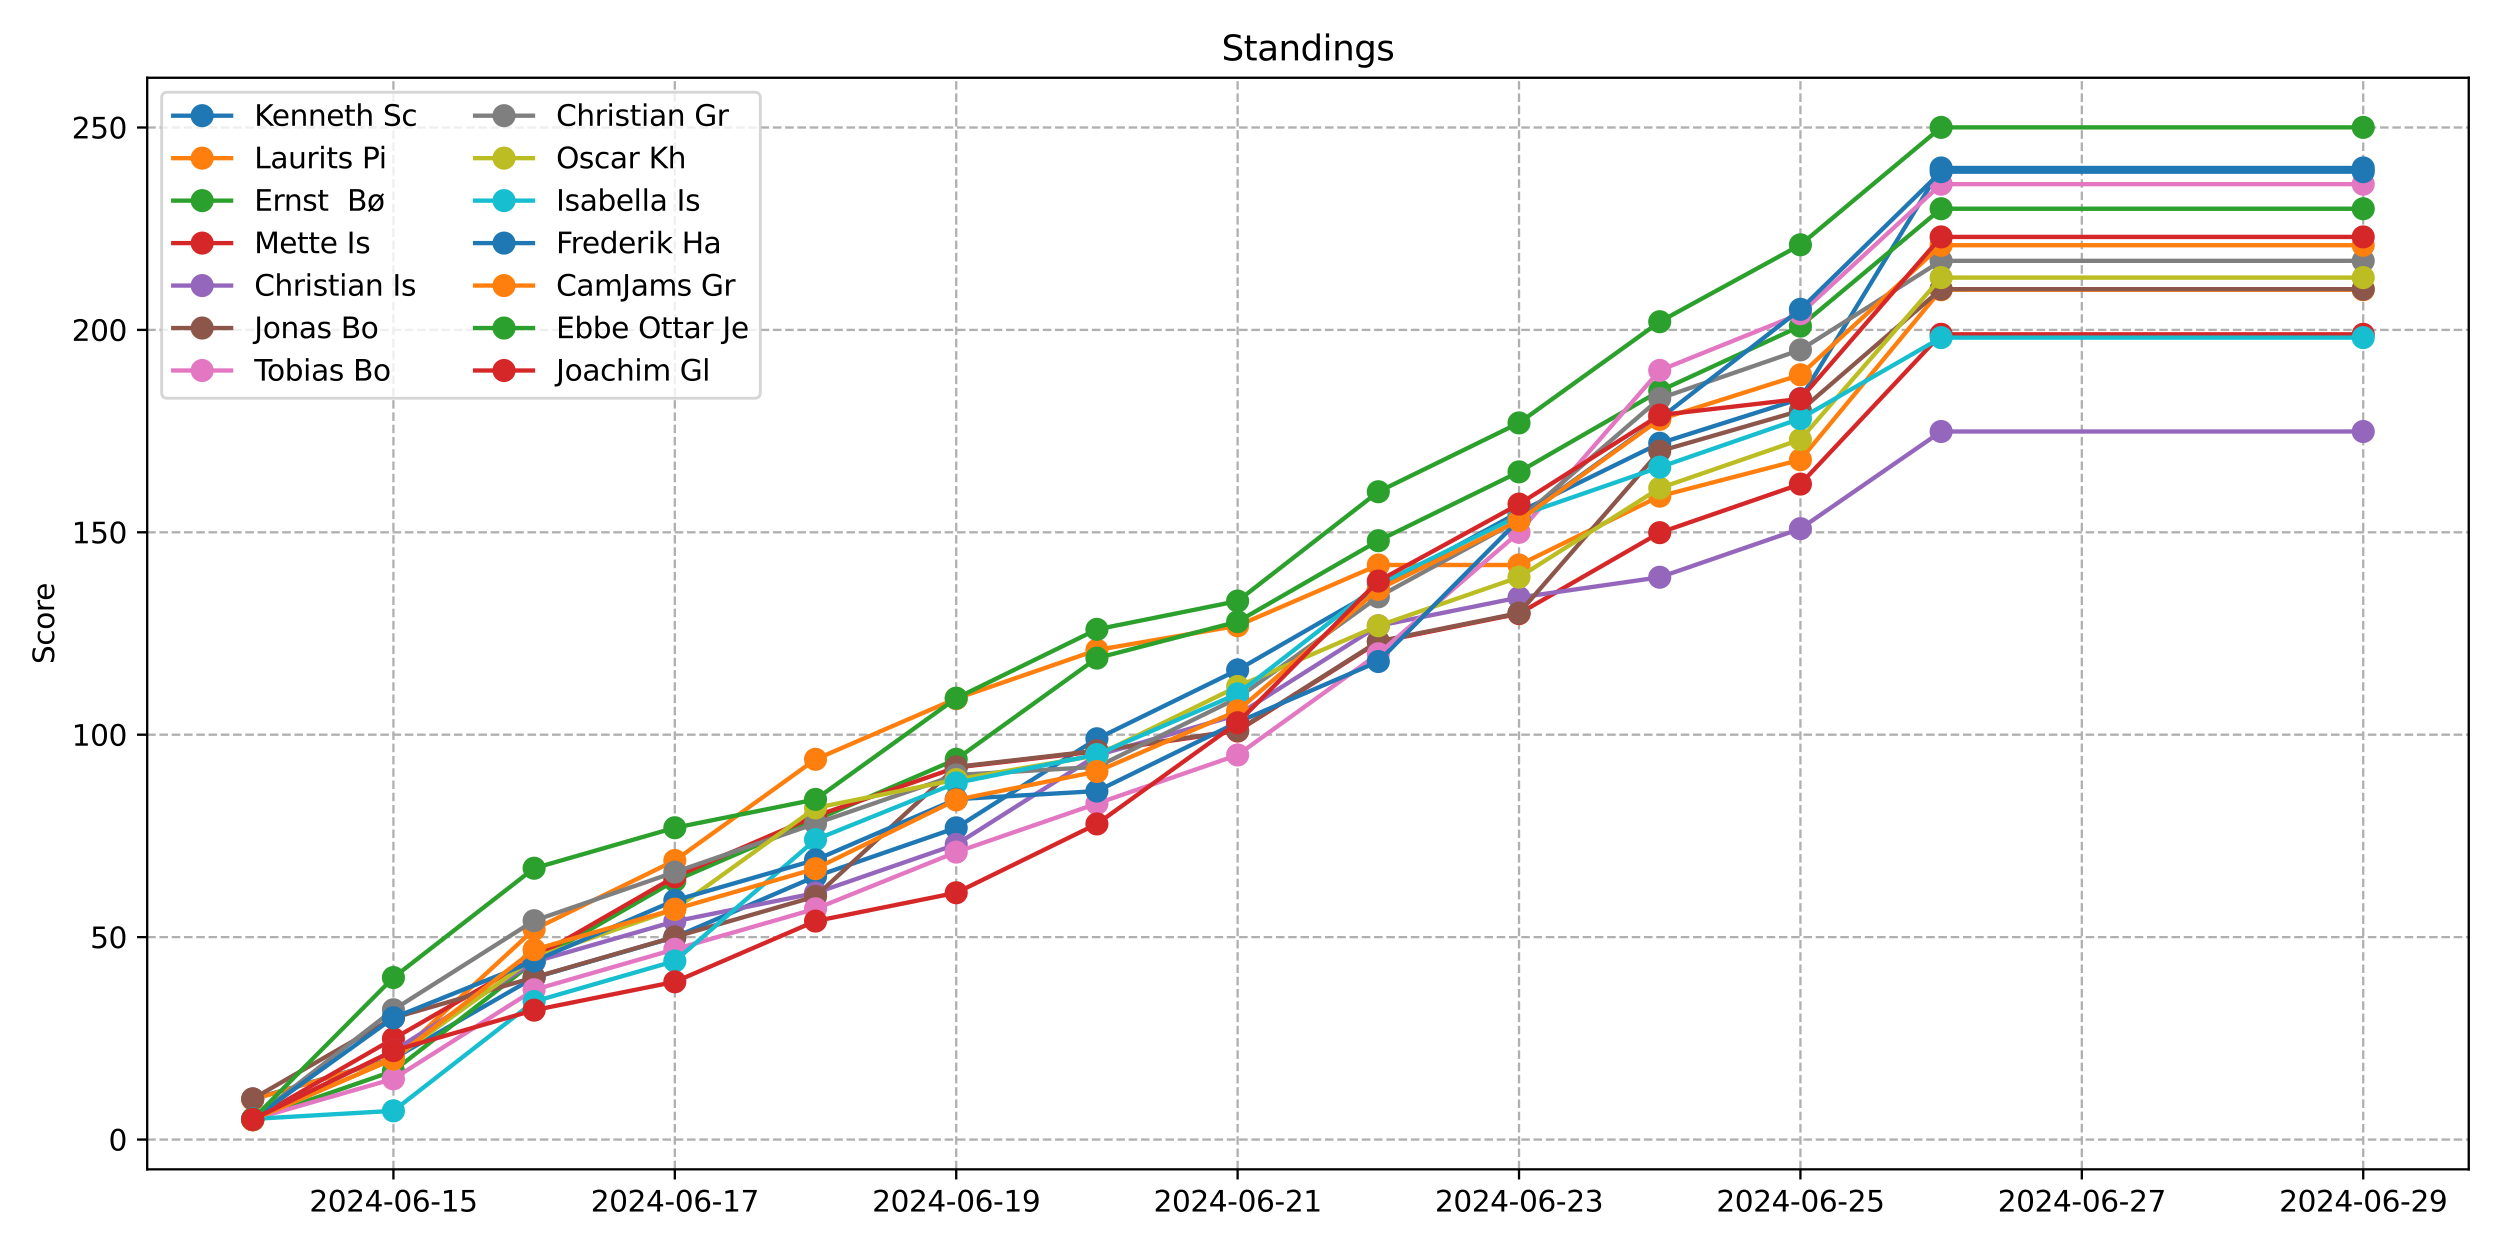 <?xml version="1.0" encoding="utf-8" standalone="no"?>
<!DOCTYPE svg PUBLIC "-//W3C//DTD SVG 1.1//EN"
  "http://www.w3.org/Graphics/SVG/1.1/DTD/svg11.dtd">
<svg xmlns:xlink="http://www.w3.org/1999/xlink" width="864pt" height="432pt" viewBox="0 0 864 432" xmlns="http://www.w3.org/2000/svg" version="1.1">
 <defs>
  <style type="text/css">*{stroke-linejoin: round; stroke-linecap: butt}</style>
 </defs>
 <g id="figure_1">
  <g id="patch_1">
   <path d="M 0 432 
L 864 432 
L 864 0 
L 0 0 
z
" style="fill: #ffffff"/>
  </g>
  <g id="axes_1">
   <g id="patch_2">
    <path d="M 50.87 404.12 
L 853.2 404.12 
L 853.2 26.88 
L 50.87 26.88 
z
" style="fill: #ffffff"/>
   </g>
   <g id="matplotlib.axis_1">
    <g id="xtick_1">
     <g id="line2d_1">
      <path d="M 135.966 404.12 
L 135.966 26.88 
" clip-path="url(#p0731e10c68)" style="fill: none; stroke-dasharray: 2.96,1.28; stroke-dashoffset: 0; stroke: #b0b0b0; stroke-width: 0.8"/>
     </g>
     <g id="line2d_2">
      <defs>
       <path id="m0af4904da2" d="M 0 0 
L 0 3.5 
" style="stroke: #000000; stroke-width: 0.8"/>
      </defs>
      <g>
       <use xlink:href="#m0af4904da2" x="135.966" y="404.12" style="stroke: #000000; stroke-width: 0.8"/>
      </g>
     </g>
     <g id="text_1">
      <!-- 2024-06-15 -->
      <g transform="translate(106.908 418.718) scale(0.1 -0.1)">
       <defs>
        <path id="DejaVuSans-32" d="M 1228 531 
L 3431 531 
L 3431 0 
L 469 0 
L 469 531 
Q 828 903 1448 1529 
Q 2069 2156 2228 2338 
Q 2531 2678 2651 2914 
Q 2772 3150 2772 3378 
Q 2772 3750 2511 3984 
Q 2250 4219 1831 4219 
Q 1534 4219 1204 4116 
Q 875 4013 500 3803 
L 500 4441 
Q 881 4594 1212 4672 
Q 1544 4750 1819 4750 
Q 2544 4750 2975 4387 
Q 3406 4025 3406 3419 
Q 3406 3131 3298 2873 
Q 3191 2616 2906 2266 
Q 2828 2175 2409 1742 
Q 1991 1309 1228 531 
z
" transform="scale(0.016)"/>
        <path id="DejaVuSans-30" d="M 2034 4250 
Q 1547 4250 1301 3770 
Q 1056 3291 1056 2328 
Q 1056 1369 1301 889 
Q 1547 409 2034 409 
Q 2525 409 2770 889 
Q 3016 1369 3016 2328 
Q 3016 3291 2770 3770 
Q 2525 4250 2034 4250 
z
M 2034 4750 
Q 2819 4750 3233 4129 
Q 3647 3509 3647 2328 
Q 3647 1150 3233 529 
Q 2819 -91 2034 -91 
Q 1250 -91 836 529 
Q 422 1150 422 2328 
Q 422 3509 836 4129 
Q 1250 4750 2034 4750 
z
" transform="scale(0.016)"/>
        <path id="DejaVuSans-34" d="M 2419 4116 
L 825 1625 
L 2419 1625 
L 2419 4116 
z
M 2253 4666 
L 3047 4666 
L 3047 1625 
L 3713 1625 
L 3713 1100 
L 3047 1100 
L 3047 0 
L 2419 0 
L 2419 1100 
L 313 1100 
L 313 1709 
L 2253 4666 
z
" transform="scale(0.016)"/>
        <path id="DejaVuSans-2d" d="M 313 2009 
L 1997 2009 
L 1997 1497 
L 313 1497 
L 313 2009 
z
" transform="scale(0.016)"/>
        <path id="DejaVuSans-36" d="M 2113 2584 
Q 1688 2584 1439 2293 
Q 1191 2003 1191 1497 
Q 1191 994 1439 701 
Q 1688 409 2113 409 
Q 2538 409 2786 701 
Q 3034 994 3034 1497 
Q 3034 2003 2786 2293 
Q 2538 2584 2113 2584 
z
M 3366 4563 
L 3366 3988 
Q 3128 4100 2886 4159 
Q 2644 4219 2406 4219 
Q 1781 4219 1451 3797 
Q 1122 3375 1075 2522 
Q 1259 2794 1537 2939 
Q 1816 3084 2150 3084 
Q 2853 3084 3261 2657 
Q 3669 2231 3669 1497 
Q 3669 778 3244 343 
Q 2819 -91 2113 -91 
Q 1303 -91 875 529 
Q 447 1150 447 2328 
Q 447 3434 972 4092 
Q 1497 4750 2381 4750 
Q 2619 4750 2861 4703 
Q 3103 4656 3366 4563 
z
" transform="scale(0.016)"/>
        <path id="DejaVuSans-31" d="M 794 531 
L 1825 531 
L 1825 4091 
L 703 3866 
L 703 4441 
L 1819 4666 
L 2450 4666 
L 2450 531 
L 3481 531 
L 3481 0 
L 794 0 
L 794 531 
z
" transform="scale(0.016)"/>
        <path id="DejaVuSans-35" d="M 691 4666 
L 3169 4666 
L 3169 4134 
L 1269 4134 
L 1269 2991 
Q 1406 3038 1543 3061 
Q 1681 3084 1819 3084 
Q 2600 3084 3056 2656 
Q 3513 2228 3513 1497 
Q 3513 744 3044 326 
Q 2575 -91 1722 -91 
Q 1428 -91 1123 -41 
Q 819 9 494 109 
L 494 744 
Q 775 591 1075 516 
Q 1375 441 1709 441 
Q 2250 441 2565 725 
Q 2881 1009 2881 1497 
Q 2881 1984 2565 2268 
Q 2250 2553 1709 2553 
Q 1456 2553 1204 2497 
Q 953 2441 691 2322 
L 691 4666 
z
" transform="scale(0.016)"/>
       </defs>
       <use xlink:href="#DejaVuSans-32"/>
       <use xlink:href="#DejaVuSans-30" x="63.623"/>
       <use xlink:href="#DejaVuSans-32" x="127.246"/>
       <use xlink:href="#DejaVuSans-34" x="190.869"/>
       <use xlink:href="#DejaVuSans-2d" x="254.492"/>
       <use xlink:href="#DejaVuSans-30" x="290.576"/>
       <use xlink:href="#DejaVuSans-36" x="354.199"/>
       <use xlink:href="#DejaVuSans-2d" x="417.822"/>
       <use xlink:href="#DejaVuSans-31" x="453.906"/>
       <use xlink:href="#DejaVuSans-35" x="517.529"/>
      </g>
     </g>
    </g>
    <g id="xtick_2">
     <g id="line2d_3">
      <path d="M 233.218 404.12 
L 233.218 26.88 
" clip-path="url(#p0731e10c68)" style="fill: none; stroke-dasharray: 2.96,1.28; stroke-dashoffset: 0; stroke: #b0b0b0; stroke-width: 0.8"/>
     </g>
     <g id="line2d_4">
      <g>
       <use xlink:href="#m0af4904da2" x="233.218" y="404.12" style="stroke: #000000; stroke-width: 0.8"/>
      </g>
     </g>
     <g id="text_2">
      <!-- 2024-06-17 -->
      <g transform="translate(204.16 418.718) scale(0.1 -0.1)">
       <defs>
        <path id="DejaVuSans-37" d="M 525 4666 
L 3525 4666 
L 3525 4397 
L 1831 0 
L 1172 0 
L 2766 4134 
L 525 4134 
L 525 4666 
z
" transform="scale(0.016)"/>
       </defs>
       <use xlink:href="#DejaVuSans-32"/>
       <use xlink:href="#DejaVuSans-30" x="63.623"/>
       <use xlink:href="#DejaVuSans-32" x="127.246"/>
       <use xlink:href="#DejaVuSans-34" x="190.869"/>
       <use xlink:href="#DejaVuSans-2d" x="254.492"/>
       <use xlink:href="#DejaVuSans-30" x="290.576"/>
       <use xlink:href="#DejaVuSans-36" x="354.199"/>
       <use xlink:href="#DejaVuSans-2d" x="417.822"/>
       <use xlink:href="#DejaVuSans-31" x="453.906"/>
       <use xlink:href="#DejaVuSans-37" x="517.529"/>
      </g>
     </g>
    </g>
    <g id="xtick_3">
     <g id="line2d_5">
      <path d="M 330.47 404.12 
L 330.47 26.88 
" clip-path="url(#p0731e10c68)" style="fill: none; stroke-dasharray: 2.96,1.28; stroke-dashoffset: 0; stroke: #b0b0b0; stroke-width: 0.8"/>
     </g>
     <g id="line2d_6">
      <g>
       <use xlink:href="#m0af4904da2" x="330.47" y="404.12" style="stroke: #000000; stroke-width: 0.8"/>
      </g>
     </g>
     <g id="text_3">
      <!-- 2024-06-19 -->
      <g transform="translate(301.412 418.718) scale(0.1 -0.1)">
       <defs>
        <path id="DejaVuSans-39" d="M 703 97 
L 703 672 
Q 941 559 1184 500 
Q 1428 441 1663 441 
Q 2288 441 2617 861 
Q 2947 1281 2994 2138 
Q 2813 1869 2534 1725 
Q 2256 1581 1919 1581 
Q 1219 1581 811 2004 
Q 403 2428 403 3163 
Q 403 3881 828 4315 
Q 1253 4750 1959 4750 
Q 2769 4750 3195 4129 
Q 3622 3509 3622 2328 
Q 3622 1225 3098 567 
Q 2575 -91 1691 -91 
Q 1453 -91 1209 -44 
Q 966 3 703 97 
z
M 1959 2075 
Q 2384 2075 2632 2365 
Q 2881 2656 2881 3163 
Q 2881 3666 2632 3958 
Q 2384 4250 1959 4250 
Q 1534 4250 1286 3958 
Q 1038 3666 1038 3163 
Q 1038 2656 1286 2365 
Q 1534 2075 1959 2075 
z
" transform="scale(0.016)"/>
       </defs>
       <use xlink:href="#DejaVuSans-32"/>
       <use xlink:href="#DejaVuSans-30" x="63.623"/>
       <use xlink:href="#DejaVuSans-32" x="127.246"/>
       <use xlink:href="#DejaVuSans-34" x="190.869"/>
       <use xlink:href="#DejaVuSans-2d" x="254.492"/>
       <use xlink:href="#DejaVuSans-30" x="290.576"/>
       <use xlink:href="#DejaVuSans-36" x="354.199"/>
       <use xlink:href="#DejaVuSans-2d" x="417.822"/>
       <use xlink:href="#DejaVuSans-31" x="453.906"/>
       <use xlink:href="#DejaVuSans-39" x="517.529"/>
      </g>
     </g>
    </g>
    <g id="xtick_4">
     <g id="line2d_7">
      <path d="M 427.722 404.12 
L 427.722 26.88 
" clip-path="url(#p0731e10c68)" style="fill: none; stroke-dasharray: 2.96,1.28; stroke-dashoffset: 0; stroke: #b0b0b0; stroke-width: 0.8"/>
     </g>
     <g id="line2d_8">
      <g>
       <use xlink:href="#m0af4904da2" x="427.722" y="404.12" style="stroke: #000000; stroke-width: 0.8"/>
      </g>
     </g>
     <g id="text_4">
      <!-- 2024-06-21 -->
      <g transform="translate(398.664 418.718) scale(0.1 -0.1)">
       <use xlink:href="#DejaVuSans-32"/>
       <use xlink:href="#DejaVuSans-30" x="63.623"/>
       <use xlink:href="#DejaVuSans-32" x="127.246"/>
       <use xlink:href="#DejaVuSans-34" x="190.869"/>
       <use xlink:href="#DejaVuSans-2d" x="254.492"/>
       <use xlink:href="#DejaVuSans-30" x="290.576"/>
       <use xlink:href="#DejaVuSans-36" x="354.199"/>
       <use xlink:href="#DejaVuSans-2d" x="417.822"/>
       <use xlink:href="#DejaVuSans-32" x="453.906"/>
       <use xlink:href="#DejaVuSans-31" x="517.529"/>
      </g>
     </g>
    </g>
    <g id="xtick_5">
     <g id="line2d_9">
      <path d="M 524.974 404.12 
L 524.974 26.88 
" clip-path="url(#p0731e10c68)" style="fill: none; stroke-dasharray: 2.96,1.28; stroke-dashoffset: 0; stroke: #b0b0b0; stroke-width: 0.8"/>
     </g>
     <g id="line2d_10">
      <g>
       <use xlink:href="#m0af4904da2" x="524.974" y="404.12" style="stroke: #000000; stroke-width: 0.8"/>
      </g>
     </g>
     <g id="text_5">
      <!-- 2024-06-23 -->
      <g transform="translate(495.916 418.718) scale(0.1 -0.1)">
       <defs>
        <path id="DejaVuSans-33" d="M 2597 2516 
Q 3050 2419 3304 2112 
Q 3559 1806 3559 1356 
Q 3559 666 3084 287 
Q 2609 -91 1734 -91 
Q 1441 -91 1130 -33 
Q 819 25 488 141 
L 488 750 
Q 750 597 1062 519 
Q 1375 441 1716 441 
Q 2309 441 2620 675 
Q 2931 909 2931 1356 
Q 2931 1769 2642 2001 
Q 2353 2234 1838 2234 
L 1294 2234 
L 1294 2753 
L 1863 2753 
Q 2328 2753 2575 2939 
Q 2822 3125 2822 3475 
Q 2822 3834 2567 4026 
Q 2313 4219 1838 4219 
Q 1578 4219 1281 4162 
Q 984 4106 628 3988 
L 628 4550 
Q 988 4650 1302 4700 
Q 1616 4750 1894 4750 
Q 2613 4750 3031 4423 
Q 3450 4097 3450 3541 
Q 3450 3153 3228 2886 
Q 3006 2619 2597 2516 
z
" transform="scale(0.016)"/>
       </defs>
       <use xlink:href="#DejaVuSans-32"/>
       <use xlink:href="#DejaVuSans-30" x="63.623"/>
       <use xlink:href="#DejaVuSans-32" x="127.246"/>
       <use xlink:href="#DejaVuSans-34" x="190.869"/>
       <use xlink:href="#DejaVuSans-2d" x="254.492"/>
       <use xlink:href="#DejaVuSans-30" x="290.576"/>
       <use xlink:href="#DejaVuSans-36" x="354.199"/>
       <use xlink:href="#DejaVuSans-2d" x="417.822"/>
       <use xlink:href="#DejaVuSans-32" x="453.906"/>
       <use xlink:href="#DejaVuSans-33" x="517.529"/>
      </g>
     </g>
    </g>
    <g id="xtick_6">
     <g id="line2d_11">
      <path d="M 622.226 404.12 
L 622.226 26.88 
" clip-path="url(#p0731e10c68)" style="fill: none; stroke-dasharray: 2.96,1.28; stroke-dashoffset: 0; stroke: #b0b0b0; stroke-width: 0.8"/>
     </g>
     <g id="line2d_12">
      <g>
       <use xlink:href="#m0af4904da2" x="622.226" y="404.12" style="stroke: #000000; stroke-width: 0.8"/>
      </g>
     </g>
     <g id="text_6">
      <!-- 2024-06-25 -->
      <g transform="translate(593.168 418.718) scale(0.1 -0.1)">
       <use xlink:href="#DejaVuSans-32"/>
       <use xlink:href="#DejaVuSans-30" x="63.623"/>
       <use xlink:href="#DejaVuSans-32" x="127.246"/>
       <use xlink:href="#DejaVuSans-34" x="190.869"/>
       <use xlink:href="#DejaVuSans-2d" x="254.492"/>
       <use xlink:href="#DejaVuSans-30" x="290.576"/>
       <use xlink:href="#DejaVuSans-36" x="354.199"/>
       <use xlink:href="#DejaVuSans-2d" x="417.822"/>
       <use xlink:href="#DejaVuSans-32" x="453.906"/>
       <use xlink:href="#DejaVuSans-35" x="517.529"/>
      </g>
     </g>
    </g>
    <g id="xtick_7">
     <g id="line2d_13">
      <path d="M 719.478 404.12 
L 719.478 26.88 
" clip-path="url(#p0731e10c68)" style="fill: none; stroke-dasharray: 2.96,1.28; stroke-dashoffset: 0; stroke: #b0b0b0; stroke-width: 0.8"/>
     </g>
     <g id="line2d_14">
      <g>
       <use xlink:href="#m0af4904da2" x="719.478" y="404.12" style="stroke: #000000; stroke-width: 0.8"/>
      </g>
     </g>
     <g id="text_7">
      <!-- 2024-06-27 -->
      <g transform="translate(690.421 418.718) scale(0.1 -0.1)">
       <use xlink:href="#DejaVuSans-32"/>
       <use xlink:href="#DejaVuSans-30" x="63.623"/>
       <use xlink:href="#DejaVuSans-32" x="127.246"/>
       <use xlink:href="#DejaVuSans-34" x="190.869"/>
       <use xlink:href="#DejaVuSans-2d" x="254.492"/>
       <use xlink:href="#DejaVuSans-30" x="290.576"/>
       <use xlink:href="#DejaVuSans-36" x="354.199"/>
       <use xlink:href="#DejaVuSans-2d" x="417.822"/>
       <use xlink:href="#DejaVuSans-32" x="453.906"/>
       <use xlink:href="#DejaVuSans-37" x="517.529"/>
      </g>
     </g>
    </g>
    <g id="xtick_8">
     <g id="line2d_15">
      <path d="M 816.73 404.12 
L 816.73 26.88 
" clip-path="url(#p0731e10c68)" style="fill: none; stroke-dasharray: 2.96,1.28; stroke-dashoffset: 0; stroke: #b0b0b0; stroke-width: 0.8"/>
     </g>
     <g id="line2d_16">
      <g>
       <use xlink:href="#m0af4904da2" x="816.73" y="404.12" style="stroke: #000000; stroke-width: 0.8"/>
      </g>
     </g>
     <g id="text_8">
      <!-- 2024-06-29 -->
      <g transform="translate(787.673 418.718) scale(0.1 -0.1)">
       <use xlink:href="#DejaVuSans-32"/>
       <use xlink:href="#DejaVuSans-30" x="63.623"/>
       <use xlink:href="#DejaVuSans-32" x="127.246"/>
       <use xlink:href="#DejaVuSans-34" x="190.869"/>
       <use xlink:href="#DejaVuSans-2d" x="254.492"/>
       <use xlink:href="#DejaVuSans-30" x="290.576"/>
       <use xlink:href="#DejaVuSans-36" x="354.199"/>
       <use xlink:href="#DejaVuSans-2d" x="417.822"/>
       <use xlink:href="#DejaVuSans-32" x="453.906"/>
       <use xlink:href="#DejaVuSans-39" x="517.529"/>
      </g>
     </g>
    </g>
   </g>
   <g id="matplotlib.axis_2">
    <g id="ytick_1">
     <g id="line2d_17">
      <path d="M 50.87 393.828 
L 853.2 393.828 
" clip-path="url(#p0731e10c68)" style="fill: none; stroke-dasharray: 2.96,1.28; stroke-dashoffset: 0; stroke: #b0b0b0; stroke-width: 0.8"/>
     </g>
     <g id="line2d_18">
      <defs>
       <path id="m48170da4bf" d="M 0 0 
L -3.5 0 
" style="stroke: #000000; stroke-width: 0.8"/>
      </defs>
      <g>
       <use xlink:href="#m48170da4bf" x="50.87" y="393.828" style="stroke: #000000; stroke-width: 0.8"/>
      </g>
     </g>
     <g id="text_9">
      <!-- 0 -->
      <g transform="translate(37.508 397.628) scale(0.1 -0.1)">
       <use xlink:href="#DejaVuSans-30"/>
      </g>
     </g>
    </g>
    <g id="ytick_2">
     <g id="line2d_19">
      <path d="M 50.87 323.874 
L 853.2 323.874 
" clip-path="url(#p0731e10c68)" style="fill: none; stroke-dasharray: 2.96,1.28; stroke-dashoffset: 0; stroke: #b0b0b0; stroke-width: 0.8"/>
     </g>
     <g id="line2d_20">
      <g>
       <use xlink:href="#m48170da4bf" x="50.87" y="323.874" style="stroke: #000000; stroke-width: 0.8"/>
      </g>
     </g>
     <g id="text_10">
      <!-- 50 -->
      <g transform="translate(31.145 327.674) scale(0.1 -0.1)">
       <use xlink:href="#DejaVuSans-35"/>
       <use xlink:href="#DejaVuSans-30" x="63.623"/>
      </g>
     </g>
    </g>
    <g id="ytick_3">
     <g id="line2d_21">
      <path d="M 50.87 253.92 
L 853.2 253.92 
" clip-path="url(#p0731e10c68)" style="fill: none; stroke-dasharray: 2.96,1.28; stroke-dashoffset: 0; stroke: #b0b0b0; stroke-width: 0.8"/>
     </g>
     <g id="line2d_22">
      <g>
       <use xlink:href="#m48170da4bf" x="50.87" y="253.92" style="stroke: #000000; stroke-width: 0.8"/>
      </g>
     </g>
     <g id="text_11">
      <!-- 100 -->
      <g transform="translate(24.782 257.72) scale(0.1 -0.1)">
       <use xlink:href="#DejaVuSans-31"/>
       <use xlink:href="#DejaVuSans-30" x="63.623"/>
       <use xlink:href="#DejaVuSans-30" x="127.246"/>
      </g>
     </g>
    </g>
    <g id="ytick_4">
     <g id="line2d_23">
      <path d="M 50.87 183.966 
L 853.2 183.966 
" clip-path="url(#p0731e10c68)" style="fill: none; stroke-dasharray: 2.96,1.28; stroke-dashoffset: 0; stroke: #b0b0b0; stroke-width: 0.8"/>
     </g>
     <g id="line2d_24">
      <g>
       <use xlink:href="#m48170da4bf" x="50.87" y="183.966" style="stroke: #000000; stroke-width: 0.8"/>
      </g>
     </g>
     <g id="text_12">
      <!-- 150 -->
      <g transform="translate(24.782 187.766) scale(0.1 -0.1)">
       <use xlink:href="#DejaVuSans-31"/>
       <use xlink:href="#DejaVuSans-35" x="63.623"/>
       <use xlink:href="#DejaVuSans-30" x="127.246"/>
      </g>
     </g>
    </g>
    <g id="ytick_5">
     <g id="line2d_25">
      <path d="M 50.87 114.012 
L 853.2 114.012 
" clip-path="url(#p0731e10c68)" style="fill: none; stroke-dasharray: 2.96,1.28; stroke-dashoffset: 0; stroke: #b0b0b0; stroke-width: 0.8"/>
     </g>
     <g id="line2d_26">
      <g>
       <use xlink:href="#m48170da4bf" x="50.87" y="114.012" style="stroke: #000000; stroke-width: 0.8"/>
      </g>
     </g>
     <g id="text_13">
      <!-- 200 -->
      <g transform="translate(24.782 117.812) scale(0.1 -0.1)">
       <use xlink:href="#DejaVuSans-32"/>
       <use xlink:href="#DejaVuSans-30" x="63.623"/>
       <use xlink:href="#DejaVuSans-30" x="127.246"/>
      </g>
     </g>
    </g>
    <g id="ytick_6">
     <g id="line2d_27">
      <path d="M 50.87 44.058 
L 853.2 44.058 
" clip-path="url(#p0731e10c68)" style="fill: none; stroke-dasharray: 2.96,1.28; stroke-dashoffset: 0; stroke: #b0b0b0; stroke-width: 0.8"/>
     </g>
     <g id="line2d_28">
      <g>
       <use xlink:href="#m48170da4bf" x="50.87" y="44.058" style="stroke: #000000; stroke-width: 0.8"/>
      </g>
     </g>
     <g id="text_14">
      <!-- 250 -->
      <g transform="translate(24.782 47.857) scale(0.1 -0.1)">
       <use xlink:href="#DejaVuSans-32"/>
       <use xlink:href="#DejaVuSans-35" x="63.623"/>
       <use xlink:href="#DejaVuSans-30" x="127.246"/>
      </g>
     </g>
    </g>
    <g id="text_15">
     <!-- Score -->
     <g transform="translate(18.703 229.502) rotate(-90) scale(0.1 -0.1)">
      <defs>
       <path id="DejaVuSans-53" d="M 3425 4513 
L 3425 3897 
Q 3066 4069 2747 4153 
Q 2428 4238 2131 4238 
Q 1616 4238 1336 4038 
Q 1056 3838 1056 3469 
Q 1056 3159 1242 3001 
Q 1428 2844 1947 2747 
L 2328 2669 
Q 3034 2534 3370 2195 
Q 3706 1856 3706 1288 
Q 3706 609 3251 259 
Q 2797 -91 1919 -91 
Q 1588 -91 1214 -16 
Q 841 59 441 206 
L 441 856 
Q 825 641 1194 531 
Q 1563 422 1919 422 
Q 2459 422 2753 634 
Q 3047 847 3047 1241 
Q 3047 1584 2836 1778 
Q 2625 1972 2144 2069 
L 1759 2144 
Q 1053 2284 737 2584 
Q 422 2884 422 3419 
Q 422 4038 858 4394 
Q 1294 4750 2059 4750 
Q 2388 4750 2728 4690 
Q 3069 4631 3425 4513 
z
" transform="scale(0.016)"/>
       <path id="DejaVuSans-63" d="M 3122 3366 
L 3122 2828 
Q 2878 2963 2633 3030 
Q 2388 3097 2138 3097 
Q 1578 3097 1268 2742 
Q 959 2388 959 1747 
Q 959 1106 1268 751 
Q 1578 397 2138 397 
Q 2388 397 2633 464 
Q 2878 531 3122 666 
L 3122 134 
Q 2881 22 2623 -34 
Q 2366 -91 2075 -91 
Q 1284 -91 818 406 
Q 353 903 353 1747 
Q 353 2603 823 3093 
Q 1294 3584 2113 3584 
Q 2378 3584 2631 3529 
Q 2884 3475 3122 3366 
z
" transform="scale(0.016)"/>
       <path id="DejaVuSans-6f" d="M 1959 3097 
Q 1497 3097 1228 2736 
Q 959 2375 959 1747 
Q 959 1119 1226 758 
Q 1494 397 1959 397 
Q 2419 397 2687 759 
Q 2956 1122 2956 1747 
Q 2956 2369 2687 2733 
Q 2419 3097 1959 3097 
z
M 1959 3584 
Q 2709 3584 3137 3096 
Q 3566 2609 3566 1747 
Q 3566 888 3137 398 
Q 2709 -91 1959 -91 
Q 1206 -91 779 398 
Q 353 888 353 1747 
Q 353 2609 779 3096 
Q 1206 3584 1959 3584 
z
" transform="scale(0.016)"/>
       <path id="DejaVuSans-72" d="M 2631 2963 
Q 2534 3019 2420 3045 
Q 2306 3072 2169 3072 
Q 1681 3072 1420 2755 
Q 1159 2438 1159 1844 
L 1159 0 
L 581 0 
L 581 3500 
L 1159 3500 
L 1159 2956 
Q 1341 3275 1631 3429 
Q 1922 3584 2338 3584 
Q 2397 3584 2469 3576 
Q 2541 3569 2628 3553 
L 2631 2963 
z
" transform="scale(0.016)"/>
       <path id="DejaVuSans-65" d="M 3597 1894 
L 3597 1613 
L 953 1613 
Q 991 1019 1311 708 
Q 1631 397 2203 397 
Q 2534 397 2845 478 
Q 3156 559 3463 722 
L 3463 178 
Q 3153 47 2828 -22 
Q 2503 -91 2169 -91 
Q 1331 -91 842 396 
Q 353 884 353 1716 
Q 353 2575 817 3079 
Q 1281 3584 2069 3584 
Q 2775 3584 3186 3129 
Q 3597 2675 3597 1894 
z
M 3022 2063 
Q 3016 2534 2758 2815 
Q 2500 3097 2075 3097 
Q 1594 3097 1305 2825 
Q 1016 2553 972 2059 
L 3022 2063 
z
" transform="scale(0.016)"/>
      </defs>
      <use xlink:href="#DejaVuSans-53"/>
      <use xlink:href="#DejaVuSans-63" x="63.477"/>
      <use xlink:href="#DejaVuSans-6f" x="118.457"/>
      <use xlink:href="#DejaVuSans-72" x="179.639"/>
      <use xlink:href="#DejaVuSans-65" x="218.502"/>
     </g>
    </g>
   </g>
   <g id="line2d_29">
    <path d="M 87.34 379.838 
L 135.966 365.847 
L 184.592 337.865 
L 233.218 323.874 
L 281.844 302.888 
L 330.47 286.099 
L 379.096 255.32 
L 427.722 231.535 
L 476.348 203.554 
L 524.974 176.971 
L 573.6 153.187 
L 622.226 137.797 
L 670.852 58.049 
L 816.73 58.049 
" clip-path="url(#p0731e10c68)" style="fill: none; stroke: #1f77b4; stroke-width: 1.5; stroke-linecap: square"/>
    <defs>
     <path id="mc8c9b61942" d="M 0 3.5 
C 0.928 3.5 1.819 3.131 2.475 2.475 
C 3.131 1.819 3.5 0.928 3.5 0 
C 3.5 -0.928 3.131 -1.819 2.475 -2.475 
C 1.819 -3.131 0.928 -3.5 0 -3.5 
C -0.928 -3.5 -1.819 -3.131 -2.475 -2.475 
C -3.131 -1.819 -3.5 -0.928 -3.5 0 
C -3.5 0.928 -3.131 1.819 -2.475 2.475 
C -1.819 3.131 -0.928 3.5 0 3.5 
z
" style="stroke: #1f77b4"/>
    </defs>
    <g clip-path="url(#p0731e10c68)">
     <use xlink:href="#mc8c9b61942" x="87.34" y="379.838" style="fill: #1f77b4; stroke: #1f77b4"/>
     <use xlink:href="#mc8c9b61942" x="135.966" y="365.847" style="fill: #1f77b4; stroke: #1f77b4"/>
     <use xlink:href="#mc8c9b61942" x="184.592" y="337.865" style="fill: #1f77b4; stroke: #1f77b4"/>
     <use xlink:href="#mc8c9b61942" x="233.218" y="323.874" style="fill: #1f77b4; stroke: #1f77b4"/>
     <use xlink:href="#mc8c9b61942" x="281.844" y="302.888" style="fill: #1f77b4; stroke: #1f77b4"/>
     <use xlink:href="#mc8c9b61942" x="330.47" y="286.099" style="fill: #1f77b4; stroke: #1f77b4"/>
     <use xlink:href="#mc8c9b61942" x="379.096" y="255.32" style="fill: #1f77b4; stroke: #1f77b4"/>
     <use xlink:href="#mc8c9b61942" x="427.722" y="231.535" style="fill: #1f77b4; stroke: #1f77b4"/>
     <use xlink:href="#mc8c9b61942" x="476.348" y="203.554" style="fill: #1f77b4; stroke: #1f77b4"/>
     <use xlink:href="#mc8c9b61942" x="524.974" y="176.971" style="fill: #1f77b4; stroke: #1f77b4"/>
     <use xlink:href="#mc8c9b61942" x="573.6" y="153.187" style="fill: #1f77b4; stroke: #1f77b4"/>
     <use xlink:href="#mc8c9b61942" x="622.226" y="137.797" style="fill: #1f77b4; stroke: #1f77b4"/>
     <use xlink:href="#mc8c9b61942" x="670.852" y="58.049" style="fill: #1f77b4; stroke: #1f77b4"/>
     <use xlink:href="#mc8c9b61942" x="816.73" y="58.049" style="fill: #1f77b4; stroke: #1f77b4"/>
    </g>
   </g>
   <g id="line2d_30">
    <path d="M 87.34 379.942 
L 135.966 365.951 
L 184.592 321.18 
L 233.218 297.396 
L 281.844 262.419 
L 330.47 241.433 
L 379.096 224.644 
L 427.722 216.249 
L 476.348 195.263 
L 524.974 195.263 
L 573.6 171.479 
L 622.226 158.887 
L 670.852 100.125 
L 816.73 100.125 
" clip-path="url(#p0731e10c68)" style="fill: none; stroke: #ff7f0e; stroke-width: 1.5; stroke-linecap: square"/>
    <defs>
     <path id="mae7552dc26" d="M 0 3.5 
C 0.928 3.5 1.819 3.131 2.475 2.475 
C 3.131 1.819 3.5 0.928 3.5 0 
C 3.5 -0.928 3.131 -1.819 2.475 -2.475 
C 1.819 -3.131 0.928 -3.5 0 -3.5 
C -0.928 -3.5 -1.819 -3.131 -2.475 -2.475 
C -3.131 -1.819 -3.5 -0.928 -3.5 0 
C -3.5 0.928 -3.131 1.819 -2.475 2.475 
C -1.819 3.131 -0.928 3.5 0 3.5 
z
" style="stroke: #ff7f0e"/>
    </defs>
    <g clip-path="url(#p0731e10c68)">
     <use xlink:href="#mae7552dc26" x="87.34" y="379.942" style="fill: #ff7f0e; stroke: #ff7f0e"/>
     <use xlink:href="#mae7552dc26" x="135.966" y="365.951" style="fill: #ff7f0e; stroke: #ff7f0e"/>
     <use xlink:href="#mae7552dc26" x="184.592" y="321.18" style="fill: #ff7f0e; stroke: #ff7f0e"/>
     <use xlink:href="#mae7552dc26" x="233.218" y="297.396" style="fill: #ff7f0e; stroke: #ff7f0e"/>
     <use xlink:href="#mae7552dc26" x="281.844" y="262.419" style="fill: #ff7f0e; stroke: #ff7f0e"/>
     <use xlink:href="#mae7552dc26" x="330.47" y="241.433" style="fill: #ff7f0e; stroke: #ff7f0e"/>
     <use xlink:href="#mae7552dc26" x="379.096" y="224.644" style="fill: #ff7f0e; stroke: #ff7f0e"/>
     <use xlink:href="#mae7552dc26" x="427.722" y="216.249" style="fill: #ff7f0e; stroke: #ff7f0e"/>
     <use xlink:href="#mae7552dc26" x="476.348" y="195.263" style="fill: #ff7f0e; stroke: #ff7f0e"/>
     <use xlink:href="#mae7552dc26" x="524.974" y="195.263" style="fill: #ff7f0e; stroke: #ff7f0e"/>
     <use xlink:href="#mae7552dc26" x="573.6" y="171.479" style="fill: #ff7f0e; stroke: #ff7f0e"/>
     <use xlink:href="#mae7552dc26" x="622.226" y="158.887" style="fill: #ff7f0e; stroke: #ff7f0e"/>
     <use xlink:href="#mae7552dc26" x="670.852" y="100.125" style="fill: #ff7f0e; stroke: #ff7f0e"/>
     <use xlink:href="#mae7552dc26" x="816.73" y="100.125" style="fill: #ff7f0e; stroke: #ff7f0e"/>
    </g>
   </g>
   <g id="line2d_31">
    <path d="M 87.34 386.931 
L 135.966 370.142 
L 184.592 332.367 
L 233.218 304.386 
L 281.844 283.399 
L 330.47 262.413 
L 379.096 227.436 
L 427.722 214.845 
L 476.348 186.863 
L 524.974 163.079 
L 573.6 135.097 
L 622.226 112.712 
L 670.852 72.138 
L 816.73 72.138 
" clip-path="url(#p0731e10c68)" style="fill: none; stroke: #2ca02c; stroke-width: 1.5; stroke-linecap: square"/>
    <defs>
     <path id="mf28e949072" d="M 0 3.5 
C 0.928 3.5 1.819 3.131 2.475 2.475 
C 3.131 1.819 3.5 0.928 3.5 0 
C 3.5 -0.928 3.131 -1.819 2.475 -2.475 
C 1.819 -3.131 0.928 -3.5 0 -3.5 
C -0.928 -3.5 -1.819 -3.131 -2.475 -2.475 
C -3.131 -1.819 -3.5 -0.928 -3.5 0 
C -3.5 0.928 -3.131 1.819 -2.475 2.475 
C -1.819 3.131 -0.928 3.5 0 3.5 
z
" style="stroke: #2ca02c"/>
    </defs>
    <g clip-path="url(#p0731e10c68)">
     <use xlink:href="#mf28e949072" x="87.34" y="386.931" style="fill: #2ca02c; stroke: #2ca02c"/>
     <use xlink:href="#mf28e949072" x="135.966" y="370.142" style="fill: #2ca02c; stroke: #2ca02c"/>
     <use xlink:href="#mf28e949072" x="184.592" y="332.367" style="fill: #2ca02c; stroke: #2ca02c"/>
     <use xlink:href="#mf28e949072" x="233.218" y="304.386" style="fill: #2ca02c; stroke: #2ca02c"/>
     <use xlink:href="#mf28e949072" x="281.844" y="283.399" style="fill: #2ca02c; stroke: #2ca02c"/>
     <use xlink:href="#mf28e949072" x="330.47" y="262.413" style="fill: #2ca02c; stroke: #2ca02c"/>
     <use xlink:href="#mf28e949072" x="379.096" y="227.436" style="fill: #2ca02c; stroke: #2ca02c"/>
     <use xlink:href="#mf28e949072" x="427.722" y="214.845" style="fill: #2ca02c; stroke: #2ca02c"/>
     <use xlink:href="#mf28e949072" x="476.348" y="186.863" style="fill: #2ca02c; stroke: #2ca02c"/>
     <use xlink:href="#mf28e949072" x="524.974" y="163.079" style="fill: #2ca02c; stroke: #2ca02c"/>
     <use xlink:href="#mf28e949072" x="573.6" y="135.097" style="fill: #2ca02c; stroke: #2ca02c"/>
     <use xlink:href="#mf28e949072" x="622.226" y="112.712" style="fill: #2ca02c; stroke: #2ca02c"/>
     <use xlink:href="#mf28e949072" x="670.852" y="72.138" style="fill: #2ca02c; stroke: #2ca02c"/>
     <use xlink:href="#mf28e949072" x="816.73" y="72.138" style="fill: #2ca02c; stroke: #2ca02c"/>
    </g>
   </g>
   <g id="line2d_32">
    <path d="M 87.34 386.956 
L 135.966 358.974 
L 184.592 330.993 
L 233.218 303.011 
L 281.844 282.025 
L 330.47 265.236 
L 379.096 259.639 
L 427.722 252.644 
L 476.348 221.864 
L 524.974 212.071 
L 573.6 184.089 
L 622.226 167.3 
L 670.852 115.534 
L 816.73 115.534 
" clip-path="url(#p0731e10c68)" style="fill: none; stroke: #d62728; stroke-width: 1.5; stroke-linecap: square"/>
    <defs>
     <path id="m076399600b" d="M 0 3.5 
C 0.928 3.5 1.819 3.131 2.475 2.475 
C 3.131 1.819 3.5 0.928 3.5 0 
C 3.5 -0.928 3.131 -1.819 2.475 -2.475 
C 1.819 -3.131 0.928 -3.5 0 -3.5 
C -0.928 -3.5 -1.819 -3.131 -2.475 -2.475 
C -3.131 -1.819 -3.5 -0.928 -3.5 0 
C -3.5 0.928 -3.131 1.819 -2.475 2.475 
C -1.819 3.131 -0.928 3.5 0 3.5 
z
" style="stroke: #d62728"/>
    </defs>
    <g clip-path="url(#p0731e10c68)">
     <use xlink:href="#m076399600b" x="87.34" y="386.956" style="fill: #d62728; stroke: #d62728"/>
     <use xlink:href="#m076399600b" x="135.966" y="358.974" style="fill: #d62728; stroke: #d62728"/>
     <use xlink:href="#m076399600b" x="184.592" y="330.993" style="fill: #d62728; stroke: #d62728"/>
     <use xlink:href="#m076399600b" x="233.218" y="303.011" style="fill: #d62728; stroke: #d62728"/>
     <use xlink:href="#m076399600b" x="281.844" y="282.025" style="fill: #d62728; stroke: #d62728"/>
     <use xlink:href="#m076399600b" x="330.47" y="265.236" style="fill: #d62728; stroke: #d62728"/>
     <use xlink:href="#m076399600b" x="379.096" y="259.639" style="fill: #d62728; stroke: #d62728"/>
     <use xlink:href="#m076399600b" x="427.722" y="252.644" style="fill: #d62728; stroke: #d62728"/>
     <use xlink:href="#m076399600b" x="476.348" y="221.864" style="fill: #d62728; stroke: #d62728"/>
     <use xlink:href="#m076399600b" x="524.974" y="212.071" style="fill: #d62728; stroke: #d62728"/>
     <use xlink:href="#m076399600b" x="573.6" y="184.089" style="fill: #d62728; stroke: #d62728"/>
     <use xlink:href="#m076399600b" x="622.226" y="167.3" style="fill: #d62728; stroke: #d62728"/>
     <use xlink:href="#m076399600b" x="670.852" y="115.534" style="fill: #d62728; stroke: #d62728"/>
     <use xlink:href="#m076399600b" x="816.73" y="115.534" style="fill: #d62728; stroke: #d62728"/>
    </g>
   </g>
   <g id="line2d_33">
    <path d="M 87.34 386.973 
L 135.966 363.188 
L 184.592 332.409 
L 233.218 318.418 
L 281.844 308.624 
L 330.47 291.835 
L 379.096 261.055 
L 427.722 247.065 
L 476.348 216.285 
L 524.974 206.491 
L 573.6 199.496 
L 622.226 182.707 
L 670.852 149.129 
L 816.73 149.129 
" clip-path="url(#p0731e10c68)" style="fill: none; stroke: #9467bd; stroke-width: 1.5; stroke-linecap: square"/>
    <defs>
     <path id="m57118d92ea" d="M 0 3.5 
C 0.928 3.5 1.819 3.131 2.475 2.475 
C 3.131 1.819 3.5 0.928 3.5 0 
C 3.5 -0.928 3.131 -1.819 2.475 -2.475 
C 1.819 -3.131 0.928 -3.5 0 -3.5 
C -0.928 -3.5 -1.819 -3.131 -2.475 -2.475 
C -3.131 -1.819 -3.5 -0.928 -3.5 0 
C -3.5 0.928 -3.131 1.819 -2.475 2.475 
C -1.819 3.131 -0.928 3.5 0 3.5 
z
" style="stroke: #9467bd"/>
    </defs>
    <g clip-path="url(#p0731e10c68)">
     <use xlink:href="#m57118d92ea" x="87.34" y="386.973" style="fill: #9467bd; stroke: #9467bd"/>
     <use xlink:href="#m57118d92ea" x="135.966" y="363.188" style="fill: #9467bd; stroke: #9467bd"/>
     <use xlink:href="#m57118d92ea" x="184.592" y="332.409" style="fill: #9467bd; stroke: #9467bd"/>
     <use xlink:href="#m57118d92ea" x="233.218" y="318.418" style="fill: #9467bd; stroke: #9467bd"/>
     <use xlink:href="#m57118d92ea" x="281.844" y="308.624" style="fill: #9467bd; stroke: #9467bd"/>
     <use xlink:href="#m57118d92ea" x="330.47" y="291.835" style="fill: #9467bd; stroke: #9467bd"/>
     <use xlink:href="#m57118d92ea" x="379.096" y="261.055" style="fill: #9467bd; stroke: #9467bd"/>
     <use xlink:href="#m57118d92ea" x="427.722" y="247.065" style="fill: #9467bd; stroke: #9467bd"/>
     <use xlink:href="#m57118d92ea" x="476.348" y="216.285" style="fill: #9467bd; stroke: #9467bd"/>
     <use xlink:href="#m57118d92ea" x="524.974" y="206.491" style="fill: #9467bd; stroke: #9467bd"/>
     <use xlink:href="#m57118d92ea" x="573.6" y="199.496" style="fill: #9467bd; stroke: #9467bd"/>
     <use xlink:href="#m57118d92ea" x="622.226" y="182.707" style="fill: #9467bd; stroke: #9467bd"/>
     <use xlink:href="#m57118d92ea" x="670.852" y="149.129" style="fill: #9467bd; stroke: #9467bd"/>
     <use xlink:href="#m57118d92ea" x="816.73" y="149.129" style="fill: #9467bd; stroke: #9467bd"/>
    </g>
   </g>
   <g id="line2d_34">
    <path d="M 87.34 379.756 
L 135.966 351.774 
L 184.592 337.783 
L 233.218 323.793 
L 281.844 309.802 
L 330.47 265.031 
L 379.096 259.435 
L 427.722 252.439 
L 476.348 221.66 
L 524.974 211.866 
L 573.6 155.903 
L 622.226 141.912 
L 670.852 99.94 
L 816.73 99.94 
" clip-path="url(#p0731e10c68)" style="fill: none; stroke: #8c564b; stroke-width: 1.5; stroke-linecap: square"/>
    <defs>
     <path id="mc1f7263467" d="M 0 3.5 
C 0.928 3.5 1.819 3.131 2.475 2.475 
C 3.131 1.819 3.5 0.928 3.5 0 
C 3.5 -0.928 3.131 -1.819 2.475 -2.475 
C 1.819 -3.131 0.928 -3.5 0 -3.5 
C -0.928 -3.5 -1.819 -3.131 -2.475 -2.475 
C -3.131 -1.819 -3.5 -0.928 -3.5 0 
C -3.5 0.928 -3.131 1.819 -2.475 2.475 
C -1.819 3.131 -0.928 3.5 0 3.5 
z
" style="stroke: #8c564b"/>
    </defs>
    <g clip-path="url(#p0731e10c68)">
     <use xlink:href="#mc1f7263467" x="87.34" y="379.756" style="fill: #8c564b; stroke: #8c564b"/>
     <use xlink:href="#mc1f7263467" x="135.966" y="351.774" style="fill: #8c564b; stroke: #8c564b"/>
     <use xlink:href="#mc1f7263467" x="184.592" y="337.783" style="fill: #8c564b; stroke: #8c564b"/>
     <use xlink:href="#mc1f7263467" x="233.218" y="323.793" style="fill: #8c564b; stroke: #8c564b"/>
     <use xlink:href="#mc1f7263467" x="281.844" y="309.802" style="fill: #8c564b; stroke: #8c564b"/>
     <use xlink:href="#mc1f7263467" x="330.47" y="265.031" style="fill: #8c564b; stroke: #8c564b"/>
     <use xlink:href="#mc1f7263467" x="379.096" y="259.435" style="fill: #8c564b; stroke: #8c564b"/>
     <use xlink:href="#mc1f7263467" x="427.722" y="252.439" style="fill: #8c564b; stroke: #8c564b"/>
     <use xlink:href="#mc1f7263467" x="476.348" y="221.66" style="fill: #8c564b; stroke: #8c564b"/>
     <use xlink:href="#mc1f7263467" x="524.974" y="211.866" style="fill: #8c564b; stroke: #8c564b"/>
     <use xlink:href="#mc1f7263467" x="573.6" y="155.903" style="fill: #8c564b; stroke: #8c564b"/>
     <use xlink:href="#mc1f7263467" x="622.226" y="141.912" style="fill: #8c564b; stroke: #8c564b"/>
     <use xlink:href="#mc1f7263467" x="670.852" y="99.94" style="fill: #8c564b; stroke: #8c564b"/>
     <use xlink:href="#mc1f7263467" x="816.73" y="99.94" style="fill: #8c564b; stroke: #8c564b"/>
    </g>
   </g>
   <g id="line2d_35">
    <path d="M 87.34 386.833 
L 135.966 372.842 
L 184.592 342.063 
L 233.218 328.072 
L 281.844 314.081 
L 330.47 294.494 
L 379.096 277.705 
L 427.722 260.916 
L 476.348 225.939 
L 524.974 183.967 
L 573.6 128.003 
L 622.226 108.416 
L 670.852 63.646 
L 816.73 63.646 
" clip-path="url(#p0731e10c68)" style="fill: none; stroke: #e377c2; stroke-width: 1.5; stroke-linecap: square"/>
    <defs>
     <path id="med2552a03e" d="M 0 3.5 
C 0.928 3.5 1.819 3.131 2.475 2.475 
C 3.131 1.819 3.5 0.928 3.5 0 
C 3.5 -0.928 3.131 -1.819 2.475 -2.475 
C 1.819 -3.131 0.928 -3.5 0 -3.5 
C -0.928 -3.5 -1.819 -3.131 -2.475 -2.475 
C -3.131 -1.819 -3.5 -0.928 -3.5 0 
C -3.5 0.928 -3.131 1.819 -2.475 2.475 
C -1.819 3.131 -0.928 3.5 0 3.5 
z
" style="stroke: #e377c2"/>
    </defs>
    <g clip-path="url(#p0731e10c68)">
     <use xlink:href="#med2552a03e" x="87.34" y="386.833" style="fill: #e377c2; stroke: #e377c2"/>
     <use xlink:href="#med2552a03e" x="135.966" y="372.842" style="fill: #e377c2; stroke: #e377c2"/>
     <use xlink:href="#med2552a03e" x="184.592" y="342.063" style="fill: #e377c2; stroke: #e377c2"/>
     <use xlink:href="#med2552a03e" x="233.218" y="328.072" style="fill: #e377c2; stroke: #e377c2"/>
     <use xlink:href="#med2552a03e" x="281.844" y="314.081" style="fill: #e377c2; stroke: #e377c2"/>
     <use xlink:href="#med2552a03e" x="330.47" y="294.494" style="fill: #e377c2; stroke: #e377c2"/>
     <use xlink:href="#med2552a03e" x="379.096" y="277.705" style="fill: #e377c2; stroke: #e377c2"/>
     <use xlink:href="#med2552a03e" x="427.722" y="260.916" style="fill: #e377c2; stroke: #e377c2"/>
     <use xlink:href="#med2552a03e" x="476.348" y="225.939" style="fill: #e377c2; stroke: #e377c2"/>
     <use xlink:href="#med2552a03e" x="524.974" y="183.967" style="fill: #e377c2; stroke: #e377c2"/>
     <use xlink:href="#med2552a03e" x="573.6" y="128.003" style="fill: #e377c2; stroke: #e377c2"/>
     <use xlink:href="#med2552a03e" x="622.226" y="108.416" style="fill: #e377c2; stroke: #e377c2"/>
     <use xlink:href="#med2552a03e" x="670.852" y="63.646" style="fill: #e377c2; stroke: #e377c2"/>
     <use xlink:href="#med2552a03e" x="816.73" y="63.646" style="fill: #e377c2; stroke: #e377c2"/>
    </g>
   </g>
   <g id="line2d_36">
    <path d="M 87.34 386.744 
L 135.966 348.969 
L 184.592 318.189 
L 233.218 301.4 
L 281.844 284.611 
L 330.47 267.822 
L 379.096 265.024 
L 427.722 241.24 
L 476.348 206.263 
L 524.974 179.68 
L 573.6 137.708 
L 622.226 120.919 
L 670.852 90.139 
L 816.73 90.139 
" clip-path="url(#p0731e10c68)" style="fill: none; stroke: #7f7f7f; stroke-width: 1.5; stroke-linecap: square"/>
    <defs>
     <path id="m56c864a702" d="M 0 3.5 
C 0.928 3.5 1.819 3.131 2.475 2.475 
C 3.131 1.819 3.5 0.928 3.5 0 
C 3.5 -0.928 3.131 -1.819 2.475 -2.475 
C 1.819 -3.131 0.928 -3.5 0 -3.5 
C -0.928 -3.5 -1.819 -3.131 -2.475 -2.475 
C -3.131 -1.819 -3.5 -0.928 -3.5 0 
C -3.5 0.928 -3.131 1.819 -2.475 2.475 
C -1.819 3.131 -0.928 3.5 0 3.5 
z
" style="stroke: #7f7f7f"/>
    </defs>
    <g clip-path="url(#p0731e10c68)">
     <use xlink:href="#m56c864a702" x="87.34" y="386.744" style="fill: #7f7f7f; stroke: #7f7f7f"/>
     <use xlink:href="#m56c864a702" x="135.966" y="348.969" style="fill: #7f7f7f; stroke: #7f7f7f"/>
     <use xlink:href="#m56c864a702" x="184.592" y="318.189" style="fill: #7f7f7f; stroke: #7f7f7f"/>
     <use xlink:href="#m56c864a702" x="233.218" y="301.4" style="fill: #7f7f7f; stroke: #7f7f7f"/>
     <use xlink:href="#m56c864a702" x="281.844" y="284.611" style="fill: #7f7f7f; stroke: #7f7f7f"/>
     <use xlink:href="#m56c864a702" x="330.47" y="267.822" style="fill: #7f7f7f; stroke: #7f7f7f"/>
     <use xlink:href="#m56c864a702" x="379.096" y="265.024" style="fill: #7f7f7f; stroke: #7f7f7f"/>
     <use xlink:href="#m56c864a702" x="427.722" y="241.24" style="fill: #7f7f7f; stroke: #7f7f7f"/>
     <use xlink:href="#m56c864a702" x="476.348" y="206.263" style="fill: #7f7f7f; stroke: #7f7f7f"/>
     <use xlink:href="#m56c864a702" x="524.974" y="179.68" style="fill: #7f7f7f; stroke: #7f7f7f"/>
     <use xlink:href="#m56c864a702" x="573.6" y="137.708" style="fill: #7f7f7f; stroke: #7f7f7f"/>
     <use xlink:href="#m56c864a702" x="622.226" y="120.919" style="fill: #7f7f7f; stroke: #7f7f7f"/>
     <use xlink:href="#m56c864a702" x="670.852" y="90.139" style="fill: #7f7f7f; stroke: #7f7f7f"/>
     <use xlink:href="#m56c864a702" x="816.73" y="90.139" style="fill: #7f7f7f; stroke: #7f7f7f"/>
    </g>
   </g>
   <g id="line2d_37">
    <path d="M 87.34 386.948 
L 135.966 365.962 
L 184.592 330.985 
L 233.218 314.196 
L 281.844 279.219 
L 330.47 269.425 
L 379.096 261.03 
L 427.722 237.246 
L 476.348 216.26 
L 524.974 199.471 
L 573.6 168.691 
L 622.226 151.902 
L 670.852 95.939 
L 816.73 95.939 
" clip-path="url(#p0731e10c68)" style="fill: none; stroke: #bcbd22; stroke-width: 1.5; stroke-linecap: square"/>
    <defs>
     <path id="ma18392dabe" d="M 0 3.5 
C 0.928 3.5 1.819 3.131 2.475 2.475 
C 3.131 1.819 3.5 0.928 3.5 0 
C 3.5 -0.928 3.131 -1.819 2.475 -2.475 
C 1.819 -3.131 0.928 -3.5 0 -3.5 
C -0.928 -3.5 -1.819 -3.131 -2.475 -2.475 
C -3.131 -1.819 -3.5 -0.928 -3.5 0 
C -3.5 0.928 -3.131 1.819 -2.475 2.475 
C -1.819 3.131 -0.928 3.5 0 3.5 
z
" style="stroke: #bcbd22"/>
    </defs>
    <g clip-path="url(#p0731e10c68)">
     <use xlink:href="#ma18392dabe" x="87.34" y="386.948" style="fill: #bcbd22; stroke: #bcbd22"/>
     <use xlink:href="#ma18392dabe" x="135.966" y="365.962" style="fill: #bcbd22; stroke: #bcbd22"/>
     <use xlink:href="#ma18392dabe" x="184.592" y="330.985" style="fill: #bcbd22; stroke: #bcbd22"/>
     <use xlink:href="#ma18392dabe" x="233.218" y="314.196" style="fill: #bcbd22; stroke: #bcbd22"/>
     <use xlink:href="#ma18392dabe" x="281.844" y="279.219" style="fill: #bcbd22; stroke: #bcbd22"/>
     <use xlink:href="#ma18392dabe" x="330.47" y="269.425" style="fill: #bcbd22; stroke: #bcbd22"/>
     <use xlink:href="#ma18392dabe" x="379.096" y="261.03" style="fill: #bcbd22; stroke: #bcbd22"/>
     <use xlink:href="#ma18392dabe" x="427.722" y="237.246" style="fill: #bcbd22; stroke: #bcbd22"/>
     <use xlink:href="#ma18392dabe" x="476.348" y="216.26" style="fill: #bcbd22; stroke: #bcbd22"/>
     <use xlink:href="#ma18392dabe" x="524.974" y="199.471" style="fill: #bcbd22; stroke: #bcbd22"/>
     <use xlink:href="#ma18392dabe" x="573.6" y="168.691" style="fill: #bcbd22; stroke: #bcbd22"/>
     <use xlink:href="#ma18392dabe" x="622.226" y="151.902" style="fill: #bcbd22; stroke: #bcbd22"/>
     <use xlink:href="#ma18392dabe" x="670.852" y="95.939" style="fill: #bcbd22; stroke: #bcbd22"/>
     <use xlink:href="#ma18392dabe" x="816.73" y="95.939" style="fill: #bcbd22; stroke: #bcbd22"/>
    </g>
   </g>
   <g id="line2d_38">
    <path d="M 87.34 386.699 
L 135.966 383.901 
L 184.592 346.126 
L 233.218 332.135 
L 281.844 290.163 
L 330.47 270.576 
L 379.096 260.782 
L 427.722 239.796 
L 476.348 202.021 
L 524.974 178.236 
L 573.6 161.447 
L 622.226 144.658 
L 670.852 116.677 
L 816.73 116.677 
" clip-path="url(#p0731e10c68)" style="fill: none; stroke: #17becf; stroke-width: 1.5; stroke-linecap: square"/>
    <defs>
     <path id="m143905d8e9" d="M 0 3.5 
C 0.928 3.5 1.819 3.131 2.475 2.475 
C 3.131 1.819 3.5 0.928 3.5 0 
C 3.5 -0.928 3.131 -1.819 2.475 -2.475 
C 1.819 -3.131 0.928 -3.5 0 -3.5 
C -0.928 -3.5 -1.819 -3.131 -2.475 -2.475 
C -3.131 -1.819 -3.5 -0.928 -3.5 0 
C -3.5 0.928 -3.131 1.819 -2.475 2.475 
C -1.819 3.131 -0.928 3.5 0 3.5 
z
" style="stroke: #17becf"/>
    </defs>
    <g clip-path="url(#p0731e10c68)">
     <use xlink:href="#m143905d8e9" x="87.34" y="386.699" style="fill: #17becf; stroke: #17becf"/>
     <use xlink:href="#m143905d8e9" x="135.966" y="383.901" style="fill: #17becf; stroke: #17becf"/>
     <use xlink:href="#m143905d8e9" x="184.592" y="346.126" style="fill: #17becf; stroke: #17becf"/>
     <use xlink:href="#m143905d8e9" x="233.218" y="332.135" style="fill: #17becf; stroke: #17becf"/>
     <use xlink:href="#m143905d8e9" x="281.844" y="290.163" style="fill: #17becf; stroke: #17becf"/>
     <use xlink:href="#m143905d8e9" x="330.47" y="270.576" style="fill: #17becf; stroke: #17becf"/>
     <use xlink:href="#m143905d8e9" x="379.096" y="260.782" style="fill: #17becf; stroke: #17becf"/>
     <use xlink:href="#m143905d8e9" x="427.722" y="239.796" style="fill: #17becf; stroke: #17becf"/>
     <use xlink:href="#m143905d8e9" x="476.348" y="202.021" style="fill: #17becf; stroke: #17becf"/>
     <use xlink:href="#m143905d8e9" x="524.974" y="178.236" style="fill: #17becf; stroke: #17becf"/>
     <use xlink:href="#m143905d8e9" x="573.6" y="161.447" style="fill: #17becf; stroke: #17becf"/>
     <use xlink:href="#m143905d8e9" x="622.226" y="144.658" style="fill: #17becf; stroke: #17becf"/>
     <use xlink:href="#m143905d8e9" x="670.852" y="116.677" style="fill: #17becf; stroke: #17becf"/>
     <use xlink:href="#m143905d8e9" x="816.73" y="116.677" style="fill: #17becf; stroke: #17becf"/>
    </g>
   </g>
   <g id="line2d_39">
    <path d="M 87.34 386.718 
L 135.966 351.741 
L 184.592 332.154 
L 233.218 311.168 
L 281.844 297.177 
L 330.47 276.191 
L 379.096 273.393 
L 427.722 249.609 
L 476.348 228.622 
L 524.974 179.655 
L 573.6 144.677 
L 622.226 106.902 
L 670.852 59.334 
L 816.73 59.334 
" clip-path="url(#p0731e10c68)" style="fill: none; stroke: #1f77b4; stroke-width: 1.5; stroke-linecap: square"/>
    <g clip-path="url(#p0731e10c68)">
     <use xlink:href="#mc8c9b61942" x="87.34" y="386.718" style="fill: #1f77b4; stroke: #1f77b4"/>
     <use xlink:href="#mc8c9b61942" x="135.966" y="351.741" style="fill: #1f77b4; stroke: #1f77b4"/>
     <use xlink:href="#mc8c9b61942" x="184.592" y="332.154" style="fill: #1f77b4; stroke: #1f77b4"/>
     <use xlink:href="#mc8c9b61942" x="233.218" y="311.168" style="fill: #1f77b4; stroke: #1f77b4"/>
     <use xlink:href="#mc8c9b61942" x="281.844" y="297.177" style="fill: #1f77b4; stroke: #1f77b4"/>
     <use xlink:href="#mc8c9b61942" x="330.47" y="276.191" style="fill: #1f77b4; stroke: #1f77b4"/>
     <use xlink:href="#mc8c9b61942" x="379.096" y="273.393" style="fill: #1f77b4; stroke: #1f77b4"/>
     <use xlink:href="#mc8c9b61942" x="427.722" y="249.609" style="fill: #1f77b4; stroke: #1f77b4"/>
     <use xlink:href="#mc8c9b61942" x="476.348" y="228.622" style="fill: #1f77b4; stroke: #1f77b4"/>
     <use xlink:href="#mc8c9b61942" x="524.974" y="179.655" style="fill: #1f77b4; stroke: #1f77b4"/>
     <use xlink:href="#mc8c9b61942" x="573.6" y="144.677" style="fill: #1f77b4; stroke: #1f77b4"/>
     <use xlink:href="#mc8c9b61942" x="622.226" y="106.902" style="fill: #1f77b4; stroke: #1f77b4"/>
     <use xlink:href="#mc8c9b61942" x="670.852" y="59.334" style="fill: #1f77b4; stroke: #1f77b4"/>
     <use xlink:href="#mc8c9b61942" x="816.73" y="59.334" style="fill: #1f77b4; stroke: #1f77b4"/>
    </g>
   </g>
   <g id="line2d_40">
    <path d="M 87.34 386.96 
L 135.966 365.974 
L 184.592 328.199 
L 233.218 314.208 
L 281.844 300.217 
L 330.47 276.433 
L 379.096 266.639 
L 427.722 245.653 
L 476.348 203.681 
L 524.974 179.896 
L 573.6 144.919 
L 622.226 129.529 
L 670.852 84.759 
L 816.73 84.759 
" clip-path="url(#p0731e10c68)" style="fill: none; stroke: #ff7f0e; stroke-width: 1.5; stroke-linecap: square"/>
    <g clip-path="url(#p0731e10c68)">
     <use xlink:href="#mae7552dc26" x="87.34" y="386.96" style="fill: #ff7f0e; stroke: #ff7f0e"/>
     <use xlink:href="#mae7552dc26" x="135.966" y="365.974" style="fill: #ff7f0e; stroke: #ff7f0e"/>
     <use xlink:href="#mae7552dc26" x="184.592" y="328.199" style="fill: #ff7f0e; stroke: #ff7f0e"/>
     <use xlink:href="#mae7552dc26" x="233.218" y="314.208" style="fill: #ff7f0e; stroke: #ff7f0e"/>
     <use xlink:href="#mae7552dc26" x="281.844" y="300.217" style="fill: #ff7f0e; stroke: #ff7f0e"/>
     <use xlink:href="#mae7552dc26" x="330.47" y="276.433" style="fill: #ff7f0e; stroke: #ff7f0e"/>
     <use xlink:href="#mae7552dc26" x="379.096" y="266.639" style="fill: #ff7f0e; stroke: #ff7f0e"/>
     <use xlink:href="#mae7552dc26" x="427.722" y="245.653" style="fill: #ff7f0e; stroke: #ff7f0e"/>
     <use xlink:href="#mae7552dc26" x="476.348" y="203.681" style="fill: #ff7f0e; stroke: #ff7f0e"/>
     <use xlink:href="#mae7552dc26" x="524.974" y="179.896" style="fill: #ff7f0e; stroke: #ff7f0e"/>
     <use xlink:href="#mae7552dc26" x="573.6" y="144.919" style="fill: #ff7f0e; stroke: #ff7f0e"/>
     <use xlink:href="#mae7552dc26" x="622.226" y="129.529" style="fill: #ff7f0e; stroke: #ff7f0e"/>
     <use xlink:href="#mae7552dc26" x="670.852" y="84.759" style="fill: #ff7f0e; stroke: #ff7f0e"/>
     <use xlink:href="#mae7552dc26" x="816.73" y="84.759" style="fill: #ff7f0e; stroke: #ff7f0e"/>
    </g>
   </g>
   <g id="line2d_41">
    <path d="M 87.34 386.802 
L 135.966 337.834 
L 184.592 300.059 
L 233.218 286.068 
L 281.844 276.275 
L 330.47 241.298 
L 379.096 217.513 
L 427.722 207.72 
L 476.348 169.945 
L 524.974 146.16 
L 573.6 111.183 
L 622.226 84.601 
L 670.852 44.027 
L 816.73 44.027 
" clip-path="url(#p0731e10c68)" style="fill: none; stroke: #2ca02c; stroke-width: 1.5; stroke-linecap: square"/>
    <g clip-path="url(#p0731e10c68)">
     <use xlink:href="#mf28e949072" x="87.34" y="386.802" style="fill: #2ca02c; stroke: #2ca02c"/>
     <use xlink:href="#mf28e949072" x="135.966" y="337.834" style="fill: #2ca02c; stroke: #2ca02c"/>
     <use xlink:href="#mf28e949072" x="184.592" y="300.059" style="fill: #2ca02c; stroke: #2ca02c"/>
     <use xlink:href="#mf28e949072" x="233.218" y="286.068" style="fill: #2ca02c; stroke: #2ca02c"/>
     <use xlink:href="#mf28e949072" x="281.844" y="276.275" style="fill: #2ca02c; stroke: #2ca02c"/>
     <use xlink:href="#mf28e949072" x="330.47" y="241.298" style="fill: #2ca02c; stroke: #2ca02c"/>
     <use xlink:href="#mf28e949072" x="379.096" y="217.513" style="fill: #2ca02c; stroke: #2ca02c"/>
     <use xlink:href="#mf28e949072" x="427.722" y="207.72" style="fill: #2ca02c; stroke: #2ca02c"/>
     <use xlink:href="#mf28e949072" x="476.348" y="169.945" style="fill: #2ca02c; stroke: #2ca02c"/>
     <use xlink:href="#mf28e949072" x="524.974" y="146.16" style="fill: #2ca02c; stroke: #2ca02c"/>
     <use xlink:href="#mf28e949072" x="573.6" y="111.183" style="fill: #2ca02c; stroke: #2ca02c"/>
     <use xlink:href="#mf28e949072" x="622.226" y="84.601" style="fill: #2ca02c; stroke: #2ca02c"/>
     <use xlink:href="#mf28e949072" x="670.852" y="44.027" style="fill: #2ca02c; stroke: #2ca02c"/>
     <use xlink:href="#mf28e949072" x="816.73" y="44.027" style="fill: #2ca02c; stroke: #2ca02c"/>
    </g>
   </g>
   <g id="line2d_42">
    <path d="M 87.34 386.883 
L 135.966 363.099 
L 184.592 349.108 
L 233.218 339.314 
L 281.844 318.328 
L 330.47 308.534 
L 379.096 284.75 
L 427.722 249.773 
L 476.348 200.805 
L 524.974 174.223 
L 573.6 143.443 
L 622.226 137.847 
L 670.852 81.883 
L 816.73 81.883 
" clip-path="url(#p0731e10c68)" style="fill: none; stroke: #d62728; stroke-width: 1.5; stroke-linecap: square"/>
    <g clip-path="url(#p0731e10c68)">
     <use xlink:href="#m076399600b" x="87.34" y="386.883" style="fill: #d62728; stroke: #d62728"/>
     <use xlink:href="#m076399600b" x="135.966" y="363.099" style="fill: #d62728; stroke: #d62728"/>
     <use xlink:href="#m076399600b" x="184.592" y="349.108" style="fill: #d62728; stroke: #d62728"/>
     <use xlink:href="#m076399600b" x="233.218" y="339.314" style="fill: #d62728; stroke: #d62728"/>
     <use xlink:href="#m076399600b" x="281.844" y="318.328" style="fill: #d62728; stroke: #d62728"/>
     <use xlink:href="#m076399600b" x="330.47" y="308.534" style="fill: #d62728; stroke: #d62728"/>
     <use xlink:href="#m076399600b" x="379.096" y="284.75" style="fill: #d62728; stroke: #d62728"/>
     <use xlink:href="#m076399600b" x="427.722" y="249.773" style="fill: #d62728; stroke: #d62728"/>
     <use xlink:href="#m076399600b" x="476.348" y="200.805" style="fill: #d62728; stroke: #d62728"/>
     <use xlink:href="#m076399600b" x="524.974" y="174.223" style="fill: #d62728; stroke: #d62728"/>
     <use xlink:href="#m076399600b" x="573.6" y="143.443" style="fill: #d62728; stroke: #d62728"/>
     <use xlink:href="#m076399600b" x="622.226" y="137.847" style="fill: #d62728; stroke: #d62728"/>
     <use xlink:href="#m076399600b" x="670.852" y="81.883" style="fill: #d62728; stroke: #d62728"/>
     <use xlink:href="#m076399600b" x="816.73" y="81.883" style="fill: #d62728; stroke: #d62728"/>
    </g>
   </g>
   <g id="patch_3">
    <path d="M 50.87 404.12 
L 50.87 26.88 
" style="fill: none; stroke: #000000; stroke-width: 0.8; stroke-linejoin: miter; stroke-linecap: square"/>
   </g>
   <g id="patch_4">
    <path d="M 853.2 404.12 
L 853.2 26.88 
" style="fill: none; stroke: #000000; stroke-width: 0.8; stroke-linejoin: miter; stroke-linecap: square"/>
   </g>
   <g id="patch_5">
    <path d="M 50.87 404.12 
L 853.2 404.12 
" style="fill: none; stroke: #000000; stroke-width: 0.8; stroke-linejoin: miter; stroke-linecap: square"/>
   </g>
   <g id="patch_6">
    <path d="M 50.87 26.88 
L 853.2 26.88 
" style="fill: none; stroke: #000000; stroke-width: 0.8; stroke-linejoin: miter; stroke-linecap: square"/>
   </g>
   <g id="text_16">
    <!-- Standings -->
    <g transform="translate(422.181 20.88) scale(0.12 -0.12)">
     <defs>
      <path id="DejaVuSans-74" d="M 1172 4494 
L 1172 3500 
L 2356 3500 
L 2356 3053 
L 1172 3053 
L 1172 1153 
Q 1172 725 1289 603 
Q 1406 481 1766 481 
L 2356 481 
L 2356 0 
L 1766 0 
Q 1100 0 847 248 
Q 594 497 594 1153 
L 594 3053 
L 172 3053 
L 172 3500 
L 594 3500 
L 594 4494 
L 1172 4494 
z
" transform="scale(0.016)"/>
      <path id="DejaVuSans-61" d="M 2194 1759 
Q 1497 1759 1228 1600 
Q 959 1441 959 1056 
Q 959 750 1161 570 
Q 1363 391 1709 391 
Q 2188 391 2477 730 
Q 2766 1069 2766 1631 
L 2766 1759 
L 2194 1759 
z
M 3341 1997 
L 3341 0 
L 2766 0 
L 2766 531 
Q 2569 213 2275 61 
Q 1981 -91 1556 -91 
Q 1019 -91 701 211 
Q 384 513 384 1019 
Q 384 1609 779 1909 
Q 1175 2209 1959 2209 
L 2766 2209 
L 2766 2266 
Q 2766 2663 2505 2880 
Q 2244 3097 1772 3097 
Q 1472 3097 1187 3025 
Q 903 2953 641 2809 
L 641 3341 
Q 956 3463 1253 3523 
Q 1550 3584 1831 3584 
Q 2591 3584 2966 3190 
Q 3341 2797 3341 1997 
z
" transform="scale(0.016)"/>
      <path id="DejaVuSans-6e" d="M 3513 2113 
L 3513 0 
L 2938 0 
L 2938 2094 
Q 2938 2591 2744 2837 
Q 2550 3084 2163 3084 
Q 1697 3084 1428 2787 
Q 1159 2491 1159 1978 
L 1159 0 
L 581 0 
L 581 3500 
L 1159 3500 
L 1159 2956 
Q 1366 3272 1645 3428 
Q 1925 3584 2291 3584 
Q 2894 3584 3203 3211 
Q 3513 2838 3513 2113 
z
" transform="scale(0.016)"/>
      <path id="DejaVuSans-64" d="M 2906 2969 
L 2906 4863 
L 3481 4863 
L 3481 0 
L 2906 0 
L 2906 525 
Q 2725 213 2448 61 
Q 2172 -91 1784 -91 
Q 1150 -91 751 415 
Q 353 922 353 1747 
Q 353 2572 751 3078 
Q 1150 3584 1784 3584 
Q 2172 3584 2448 3432 
Q 2725 3281 2906 2969 
z
M 947 1747 
Q 947 1113 1208 752 
Q 1469 391 1925 391 
Q 2381 391 2643 752 
Q 2906 1113 2906 1747 
Q 2906 2381 2643 2742 
Q 2381 3103 1925 3103 
Q 1469 3103 1208 2742 
Q 947 2381 947 1747 
z
" transform="scale(0.016)"/>
      <path id="DejaVuSans-69" d="M 603 3500 
L 1178 3500 
L 1178 0 
L 603 0 
L 603 3500 
z
M 603 4863 
L 1178 4863 
L 1178 4134 
L 603 4134 
L 603 4863 
z
" transform="scale(0.016)"/>
      <path id="DejaVuSans-67" d="M 2906 1791 
Q 2906 2416 2648 2759 
Q 2391 3103 1925 3103 
Q 1463 3103 1205 2759 
Q 947 2416 947 1791 
Q 947 1169 1205 825 
Q 1463 481 1925 481 
Q 2391 481 2648 825 
Q 2906 1169 2906 1791 
z
M 3481 434 
Q 3481 -459 3084 -895 
Q 2688 -1331 1869 -1331 
Q 1566 -1331 1297 -1286 
Q 1028 -1241 775 -1147 
L 775 -588 
Q 1028 -725 1275 -790 
Q 1522 -856 1778 -856 
Q 2344 -856 2625 -561 
Q 2906 -266 2906 331 
L 2906 616 
Q 2728 306 2450 153 
Q 2172 0 1784 0 
Q 1141 0 747 490 
Q 353 981 353 1791 
Q 353 2603 747 3093 
Q 1141 3584 1784 3584 
Q 2172 3584 2450 3431 
Q 2728 3278 2906 2969 
L 2906 3500 
L 3481 3500 
L 3481 434 
z
" transform="scale(0.016)"/>
      <path id="DejaVuSans-73" d="M 2834 3397 
L 2834 2853 
Q 2591 2978 2328 3040 
Q 2066 3103 1784 3103 
Q 1356 3103 1142 2972 
Q 928 2841 928 2578 
Q 928 2378 1081 2264 
Q 1234 2150 1697 2047 
L 1894 2003 
Q 2506 1872 2764 1633 
Q 3022 1394 3022 966 
Q 3022 478 2636 193 
Q 2250 -91 1575 -91 
Q 1294 -91 989 -36 
Q 684 19 347 128 
L 347 722 
Q 666 556 975 473 
Q 1284 391 1588 391 
Q 1994 391 2212 530 
Q 2431 669 2431 922 
Q 2431 1156 2273 1281 
Q 2116 1406 1581 1522 
L 1381 1569 
Q 847 1681 609 1914 
Q 372 2147 372 2553 
Q 372 3047 722 3315 
Q 1072 3584 1716 3584 
Q 2034 3584 2315 3537 
Q 2597 3491 2834 3397 
z
" transform="scale(0.016)"/>
     </defs>
     <use xlink:href="#DejaVuSans-53"/>
     <use xlink:href="#DejaVuSans-74" x="63.477"/>
     <use xlink:href="#DejaVuSans-61" x="102.686"/>
     <use xlink:href="#DejaVuSans-6e" x="163.965"/>
     <use xlink:href="#DejaVuSans-64" x="227.344"/>
     <use xlink:href="#DejaVuSans-69" x="290.82"/>
     <use xlink:href="#DejaVuSans-6e" x="318.604"/>
     <use xlink:href="#DejaVuSans-67" x="381.982"/>
     <use xlink:href="#DejaVuSans-73" x="445.459"/>
    </g>
   </g>
   <g id="legend_1">
    <g id="patch_7">
     <path d="M 57.87 137.627 
L 260.772 137.627 
Q 262.772 137.627 262.772 135.627 
L 262.772 33.88 
Q 262.772 31.88 260.772 31.88 
L 57.87 31.88 
Q 55.87 31.88 55.87 33.88 
L 55.87 135.627 
Q 55.87 137.627 57.87 137.627 
z
" style="fill: #ffffff; opacity: 0.8; stroke: #cccccc; stroke-linejoin: miter"/>
    </g>
    <g id="line2d_43">
     <path d="M 59.87 39.978 
L 69.87 39.978 
L 79.87 39.978 
" style="fill: none; stroke: #1f77b4; stroke-width: 1.5; stroke-linecap: square"/>
     <g>
      <use xlink:href="#mc8c9b61942" x="69.87" y="39.978" style="fill: #1f77b4; stroke: #1f77b4"/>
     </g>
    </g>
    <g id="text_17">
     <!-- Kenneth Sc -->
     <g transform="translate(87.87 43.478) scale(0.1 -0.1)">
      <defs>
       <path id="DejaVuSans-4b" d="M 628 4666 
L 1259 4666 
L 1259 2694 
L 3353 4666 
L 4166 4666 
L 1850 2491 
L 4331 0 
L 3500 0 
L 1259 2247 
L 1259 0 
L 628 0 
L 628 4666 
z
" transform="scale(0.016)"/>
       <path id="DejaVuSans-68" d="M 3513 2113 
L 3513 0 
L 2938 0 
L 2938 2094 
Q 2938 2591 2744 2837 
Q 2550 3084 2163 3084 
Q 1697 3084 1428 2787 
Q 1159 2491 1159 1978 
L 1159 0 
L 581 0 
L 581 4863 
L 1159 4863 
L 1159 2956 
Q 1366 3272 1645 3428 
Q 1925 3584 2291 3584 
Q 2894 3584 3203 3211 
Q 3513 2838 3513 2113 
z
" transform="scale(0.016)"/>
       <path id="DejaVuSans-20" transform="scale(0.016)"/>
      </defs>
      <use xlink:href="#DejaVuSans-4b"/>
      <use xlink:href="#DejaVuSans-65" x="60.576"/>
      <use xlink:href="#DejaVuSans-6e" x="122.1"/>
      <use xlink:href="#DejaVuSans-6e" x="185.479"/>
      <use xlink:href="#DejaVuSans-65" x="248.857"/>
      <use xlink:href="#DejaVuSans-74" x="310.381"/>
      <use xlink:href="#DejaVuSans-68" x="349.59"/>
      <use xlink:href="#DejaVuSans-20" x="412.969"/>
      <use xlink:href="#DejaVuSans-53" x="444.756"/>
      <use xlink:href="#DejaVuSans-63" x="508.232"/>
     </g>
    </g>
    <g id="line2d_44">
     <path d="M 59.87 54.657 
L 69.87 54.657 
L 79.87 54.657 
" style="fill: none; stroke: #ff7f0e; stroke-width: 1.5; stroke-linecap: square"/>
     <g>
      <use xlink:href="#mae7552dc26" x="69.87" y="54.657" style="fill: #ff7f0e; stroke: #ff7f0e"/>
     </g>
    </g>
    <g id="text_18">
     <!-- Laurits Pi -->
     <g transform="translate(87.87 58.157) scale(0.1 -0.1)">
      <defs>
       <path id="DejaVuSans-4c" d="M 628 4666 
L 1259 4666 
L 1259 531 
L 3531 531 
L 3531 0 
L 628 0 
L 628 4666 
z
" transform="scale(0.016)"/>
       <path id="DejaVuSans-75" d="M 544 1381 
L 544 3500 
L 1119 3500 
L 1119 1403 
Q 1119 906 1312 657 
Q 1506 409 1894 409 
Q 2359 409 2629 706 
Q 2900 1003 2900 1516 
L 2900 3500 
L 3475 3500 
L 3475 0 
L 2900 0 
L 2900 538 
Q 2691 219 2414 64 
Q 2138 -91 1772 -91 
Q 1169 -91 856 284 
Q 544 659 544 1381 
z
M 1991 3584 
L 1991 3584 
z
" transform="scale(0.016)"/>
       <path id="DejaVuSans-50" d="M 1259 4147 
L 1259 2394 
L 2053 2394 
Q 2494 2394 2734 2622 
Q 2975 2850 2975 3272 
Q 2975 3691 2734 3919 
Q 2494 4147 2053 4147 
L 1259 4147 
z
M 628 4666 
L 2053 4666 
Q 2838 4666 3239 4311 
Q 3641 3956 3641 3272 
Q 3641 2581 3239 2228 
Q 2838 1875 2053 1875 
L 1259 1875 
L 1259 0 
L 628 0 
L 628 4666 
z
" transform="scale(0.016)"/>
      </defs>
      <use xlink:href="#DejaVuSans-4c"/>
      <use xlink:href="#DejaVuSans-61" x="55.713"/>
      <use xlink:href="#DejaVuSans-75" x="116.992"/>
      <use xlink:href="#DejaVuSans-72" x="180.371"/>
      <use xlink:href="#DejaVuSans-69" x="221.484"/>
      <use xlink:href="#DejaVuSans-74" x="249.268"/>
      <use xlink:href="#DejaVuSans-73" x="288.477"/>
      <use xlink:href="#DejaVuSans-20" x="340.576"/>
      <use xlink:href="#DejaVuSans-50" x="372.363"/>
      <use xlink:href="#DejaVuSans-69" x="430.416"/>
     </g>
    </g>
    <g id="line2d_45">
     <path d="M 59.87 69.335 
L 69.87 69.335 
L 79.87 69.335 
" style="fill: none; stroke: #2ca02c; stroke-width: 1.5; stroke-linecap: square"/>
     <g>
      <use xlink:href="#mf28e949072" x="69.87" y="69.335" style="fill: #2ca02c; stroke: #2ca02c"/>
     </g>
    </g>
    <g id="text_19">
     <!-- Ernst  Bø -->
     <g transform="translate(87.87 72.835) scale(0.1 -0.1)">
      <defs>
       <path id="DejaVuSans-45" d="M 628 4666 
L 3578 4666 
L 3578 4134 
L 1259 4134 
L 1259 2753 
L 3481 2753 
L 3481 2222 
L 1259 2222 
L 1259 531 
L 3634 531 
L 3634 0 
L 628 0 
L 628 4666 
z
" transform="scale(0.016)"/>
       <path id="DejaVuSans-42" d="M 1259 2228 
L 1259 519 
L 2272 519 
Q 2781 519 3026 730 
Q 3272 941 3272 1375 
Q 3272 1813 3026 2020 
Q 2781 2228 2272 2228 
L 1259 2228 
z
M 1259 4147 
L 1259 2741 
L 2194 2741 
Q 2656 2741 2882 2914 
Q 3109 3088 3109 3444 
Q 3109 3797 2882 3972 
Q 2656 4147 2194 4147 
L 1259 4147 
z
M 628 4666 
L 2241 4666 
Q 2963 4666 3353 4366 
Q 3744 4066 3744 3513 
Q 3744 3084 3544 2831 
Q 3344 2578 2956 2516 
Q 3422 2416 3680 2098 
Q 3938 1781 3938 1306 
Q 3938 681 3513 340 
Q 3088 0 2303 0 
L 628 0 
L 628 4666 
z
" transform="scale(0.016)"/>
       <path id="DejaVuSans-f8" d="M 2828 2503 
L 1306 653 
Q 1434 522 1595 459 
Q 1756 397 1959 397 
Q 2419 397 2687 759 
Q 2956 1122 2956 1747 
Q 2956 1994 2925 2176 
Q 2894 2359 2828 2503 
z
M 2606 2841 
Q 2475 2969 2314 3033 
Q 2153 3097 1959 3097 
Q 1488 3097 1223 2730 
Q 959 2363 959 1703 
Q 959 1478 989 1306 
Q 1019 1134 1081 991 
L 2606 2841 
z
M 691 519 
Q 522 759 437 1067 
Q 353 1375 353 1747 
Q 353 2609 779 3096 
Q 1206 3584 1959 3584 
Q 2250 3584 2498 3504 
Q 2747 3425 2956 3263 
L 3391 3788 
L 3688 3541 
L 3231 2981 
Q 3397 2741 3481 2431 
Q 3566 2122 3566 1747 
Q 3566 888 3137 398 
Q 2709 -91 1959 -91 
Q 1659 -91 1407 -9 
Q 1156 72 959 231 
L 525 -294 
L 225 -50 
L 691 519 
z
" transform="scale(0.016)"/>
      </defs>
      <use xlink:href="#DejaVuSans-45"/>
      <use xlink:href="#DejaVuSans-72" x="63.184"/>
      <use xlink:href="#DejaVuSans-6e" x="102.547"/>
      <use xlink:href="#DejaVuSans-73" x="165.926"/>
      <use xlink:href="#DejaVuSans-74" x="218.025"/>
      <use xlink:href="#DejaVuSans-20" x="257.234"/>
      <use xlink:href="#DejaVuSans-20" x="289.021"/>
      <use xlink:href="#DejaVuSans-42" x="320.809"/>
      <use xlink:href="#DejaVuSans-f8" x="389.412"/>
     </g>
    </g>
    <g id="line2d_46">
     <path d="M 59.87 84.013 
L 69.87 84.013 
L 79.87 84.013 
" style="fill: none; stroke: #d62728; stroke-width: 1.5; stroke-linecap: square"/>
     <g>
      <use xlink:href="#m076399600b" x="69.87" y="84.013" style="fill: #d62728; stroke: #d62728"/>
     </g>
    </g>
    <g id="text_20">
     <!-- Mette Is -->
     <g transform="translate(87.87 87.513) scale(0.1 -0.1)">
      <defs>
       <path id="DejaVuSans-4d" d="M 628 4666 
L 1569 4666 
L 2759 1491 
L 3956 4666 
L 4897 4666 
L 4897 0 
L 4281 0 
L 4281 4097 
L 3078 897 
L 2444 897 
L 1241 4097 
L 1241 0 
L 628 0 
L 628 4666 
z
" transform="scale(0.016)"/>
       <path id="DejaVuSans-49" d="M 628 4666 
L 1259 4666 
L 1259 0 
L 628 0 
L 628 4666 
z
" transform="scale(0.016)"/>
      </defs>
      <use xlink:href="#DejaVuSans-4d"/>
      <use xlink:href="#DejaVuSans-65" x="86.279"/>
      <use xlink:href="#DejaVuSans-74" x="147.803"/>
      <use xlink:href="#DejaVuSans-74" x="187.012"/>
      <use xlink:href="#DejaVuSans-65" x="226.221"/>
      <use xlink:href="#DejaVuSans-20" x="287.744"/>
      <use xlink:href="#DejaVuSans-49" x="319.531"/>
      <use xlink:href="#DejaVuSans-73" x="349.023"/>
     </g>
    </g>
    <g id="line2d_47">
     <path d="M 59.87 98.691 
L 69.87 98.691 
L 79.87 98.691 
" style="fill: none; stroke: #9467bd; stroke-width: 1.5; stroke-linecap: square"/>
     <g>
      <use xlink:href="#m57118d92ea" x="69.87" y="98.691" style="fill: #9467bd; stroke: #9467bd"/>
     </g>
    </g>
    <g id="text_21">
     <!-- Christian Is -->
     <g transform="translate(87.87 102.191) scale(0.1 -0.1)">
      <defs>
       <path id="DejaVuSans-43" d="M 4122 4306 
L 4122 3641 
Q 3803 3938 3442 4084 
Q 3081 4231 2675 4231 
Q 1875 4231 1450 3742 
Q 1025 3253 1025 2328 
Q 1025 1406 1450 917 
Q 1875 428 2675 428 
Q 3081 428 3442 575 
Q 3803 722 4122 1019 
L 4122 359 
Q 3791 134 3420 21 
Q 3050 -91 2638 -91 
Q 1578 -91 968 557 
Q 359 1206 359 2328 
Q 359 3453 968 4101 
Q 1578 4750 2638 4750 
Q 3056 4750 3426 4639 
Q 3797 4528 4122 4306 
z
" transform="scale(0.016)"/>
      </defs>
      <use xlink:href="#DejaVuSans-43"/>
      <use xlink:href="#DejaVuSans-68" x="69.824"/>
      <use xlink:href="#DejaVuSans-72" x="133.203"/>
      <use xlink:href="#DejaVuSans-69" x="174.316"/>
      <use xlink:href="#DejaVuSans-73" x="202.1"/>
      <use xlink:href="#DejaVuSans-74" x="254.199"/>
      <use xlink:href="#DejaVuSans-69" x="293.408"/>
      <use xlink:href="#DejaVuSans-61" x="321.191"/>
      <use xlink:href="#DejaVuSans-6e" x="382.471"/>
      <use xlink:href="#DejaVuSans-20" x="445.85"/>
      <use xlink:href="#DejaVuSans-49" x="477.637"/>
      <use xlink:href="#DejaVuSans-73" x="507.129"/>
     </g>
    </g>
    <g id="line2d_48">
     <path d="M 59.87 113.369 
L 69.87 113.369 
L 79.87 113.369 
" style="fill: none; stroke: #8c564b; stroke-width: 1.5; stroke-linecap: square"/>
     <g>
      <use xlink:href="#mc1f7263467" x="69.87" y="113.369" style="fill: #8c564b; stroke: #8c564b"/>
     </g>
    </g>
    <g id="text_22">
     <!-- Jonas Bo -->
     <g transform="translate(87.87 116.869) scale(0.1 -0.1)">
      <defs>
       <path id="DejaVuSans-4a" d="M 628 4666 
L 1259 4666 
L 1259 325 
Q 1259 -519 939 -900 
Q 619 -1281 -91 -1281 
L -331 -1281 
L -331 -750 
L -134 -750 
Q 284 -750 456 -515 
Q 628 -281 628 325 
L 628 4666 
z
" transform="scale(0.016)"/>
      </defs>
      <use xlink:href="#DejaVuSans-4a"/>
      <use xlink:href="#DejaVuSans-6f" x="29.492"/>
      <use xlink:href="#DejaVuSans-6e" x="90.674"/>
      <use xlink:href="#DejaVuSans-61" x="154.053"/>
      <use xlink:href="#DejaVuSans-73" x="215.332"/>
      <use xlink:href="#DejaVuSans-20" x="267.432"/>
      <use xlink:href="#DejaVuSans-42" x="299.219"/>
      <use xlink:href="#DejaVuSans-6f" x="367.822"/>
     </g>
    </g>
    <g id="line2d_49">
     <path d="M 59.87 128.047 
L 69.87 128.047 
L 79.87 128.047 
" style="fill: none; stroke: #e377c2; stroke-width: 1.5; stroke-linecap: square"/>
     <g>
      <use xlink:href="#med2552a03e" x="69.87" y="128.047" style="fill: #e377c2; stroke: #e377c2"/>
     </g>
    </g>
    <g id="text_23">
     <!-- Tobias Bo -->
     <g transform="translate(87.87 131.547) scale(0.1 -0.1)">
      <defs>
       <path id="DejaVuSans-54" d="M -19 4666 
L 3928 4666 
L 3928 4134 
L 2272 4134 
L 2272 0 
L 1638 0 
L 1638 4134 
L -19 4134 
L -19 4666 
z
" transform="scale(0.016)"/>
       <path id="DejaVuSans-62" d="M 3116 1747 
Q 3116 2381 2855 2742 
Q 2594 3103 2138 3103 
Q 1681 3103 1420 2742 
Q 1159 2381 1159 1747 
Q 1159 1113 1420 752 
Q 1681 391 2138 391 
Q 2594 391 2855 752 
Q 3116 1113 3116 1747 
z
M 1159 2969 
Q 1341 3281 1617 3432 
Q 1894 3584 2278 3584 
Q 2916 3584 3314 3078 
Q 3713 2572 3713 1747 
Q 3713 922 3314 415 
Q 2916 -91 2278 -91 
Q 1894 -91 1617 61 
Q 1341 213 1159 525 
L 1159 0 
L 581 0 
L 581 4863 
L 1159 4863 
L 1159 2969 
z
" transform="scale(0.016)"/>
      </defs>
      <use xlink:href="#DejaVuSans-54"/>
      <use xlink:href="#DejaVuSans-6f" x="44.084"/>
      <use xlink:href="#DejaVuSans-62" x="105.266"/>
      <use xlink:href="#DejaVuSans-69" x="168.742"/>
      <use xlink:href="#DejaVuSans-61" x="196.525"/>
      <use xlink:href="#DejaVuSans-73" x="257.805"/>
      <use xlink:href="#DejaVuSans-20" x="309.904"/>
      <use xlink:href="#DejaVuSans-42" x="341.691"/>
      <use xlink:href="#DejaVuSans-6f" x="410.295"/>
     </g>
    </g>
    <g id="line2d_50">
     <path d="M 164.192 39.978 
L 174.192 39.978 
L 184.192 39.978 
" style="fill: none; stroke: #7f7f7f; stroke-width: 1.5; stroke-linecap: square"/>
     <g>
      <use xlink:href="#m56c864a702" x="174.192" y="39.978" style="fill: #7f7f7f; stroke: #7f7f7f"/>
     </g>
    </g>
    <g id="text_24">
     <!-- Christian Gr -->
     <g transform="translate(192.192 43.478) scale(0.1 -0.1)">
      <defs>
       <path id="DejaVuSans-47" d="M 3809 666 
L 3809 1919 
L 2778 1919 
L 2778 2438 
L 4434 2438 
L 4434 434 
Q 4069 175 3628 42 
Q 3188 -91 2688 -91 
Q 1594 -91 976 548 
Q 359 1188 359 2328 
Q 359 3472 976 4111 
Q 1594 4750 2688 4750 
Q 3144 4750 3555 4637 
Q 3966 4525 4313 4306 
L 4313 3634 
Q 3963 3931 3569 4081 
Q 3175 4231 2741 4231 
Q 1884 4231 1454 3753 
Q 1025 3275 1025 2328 
Q 1025 1384 1454 906 
Q 1884 428 2741 428 
Q 3075 428 3337 486 
Q 3600 544 3809 666 
z
" transform="scale(0.016)"/>
      </defs>
      <use xlink:href="#DejaVuSans-43"/>
      <use xlink:href="#DejaVuSans-68" x="69.824"/>
      <use xlink:href="#DejaVuSans-72" x="133.203"/>
      <use xlink:href="#DejaVuSans-69" x="174.316"/>
      <use xlink:href="#DejaVuSans-73" x="202.1"/>
      <use xlink:href="#DejaVuSans-74" x="254.199"/>
      <use xlink:href="#DejaVuSans-69" x="293.408"/>
      <use xlink:href="#DejaVuSans-61" x="321.191"/>
      <use xlink:href="#DejaVuSans-6e" x="382.471"/>
      <use xlink:href="#DejaVuSans-20" x="445.85"/>
      <use xlink:href="#DejaVuSans-47" x="477.637"/>
      <use xlink:href="#DejaVuSans-72" x="555.127"/>
     </g>
    </g>
    <g id="line2d_51">
     <path d="M 164.192 54.657 
L 174.192 54.657 
L 184.192 54.657 
" style="fill: none; stroke: #bcbd22; stroke-width: 1.5; stroke-linecap: square"/>
     <g>
      <use xlink:href="#ma18392dabe" x="174.192" y="54.657" style="fill: #bcbd22; stroke: #bcbd22"/>
     </g>
    </g>
    <g id="text_25">
     <!-- Oscar Kh -->
     <g transform="translate(192.192 58.157) scale(0.1 -0.1)">
      <defs>
       <path id="DejaVuSans-4f" d="M 2522 4238 
Q 1834 4238 1429 3725 
Q 1025 3213 1025 2328 
Q 1025 1447 1429 934 
Q 1834 422 2522 422 
Q 3209 422 3611 934 
Q 4013 1447 4013 2328 
Q 4013 3213 3611 3725 
Q 3209 4238 2522 4238 
z
M 2522 4750 
Q 3503 4750 4090 4092 
Q 4678 3434 4678 2328 
Q 4678 1225 4090 567 
Q 3503 -91 2522 -91 
Q 1538 -91 948 565 
Q 359 1222 359 2328 
Q 359 3434 948 4092 
Q 1538 4750 2522 4750 
z
" transform="scale(0.016)"/>
      </defs>
      <use xlink:href="#DejaVuSans-4f"/>
      <use xlink:href="#DejaVuSans-73" x="78.711"/>
      <use xlink:href="#DejaVuSans-63" x="130.811"/>
      <use xlink:href="#DejaVuSans-61" x="185.791"/>
      <use xlink:href="#DejaVuSans-72" x="247.07"/>
      <use xlink:href="#DejaVuSans-20" x="288.184"/>
      <use xlink:href="#DejaVuSans-4b" x="319.971"/>
      <use xlink:href="#DejaVuSans-68" x="385.547"/>
     </g>
    </g>
    <g id="line2d_52">
     <path d="M 164.192 69.335 
L 174.192 69.335 
L 184.192 69.335 
" style="fill: none; stroke: #17becf; stroke-width: 1.5; stroke-linecap: square"/>
     <g>
      <use xlink:href="#m143905d8e9" x="174.192" y="69.335" style="fill: #17becf; stroke: #17becf"/>
     </g>
    </g>
    <g id="text_26">
     <!-- Isabella Is -->
     <g transform="translate(192.192 72.835) scale(0.1 -0.1)">
      <defs>
       <path id="DejaVuSans-6c" d="M 603 4863 
L 1178 4863 
L 1178 0 
L 603 0 
L 603 4863 
z
" transform="scale(0.016)"/>
      </defs>
      <use xlink:href="#DejaVuSans-49"/>
      <use xlink:href="#DejaVuSans-73" x="29.492"/>
      <use xlink:href="#DejaVuSans-61" x="81.592"/>
      <use xlink:href="#DejaVuSans-62" x="142.871"/>
      <use xlink:href="#DejaVuSans-65" x="206.348"/>
      <use xlink:href="#DejaVuSans-6c" x="267.871"/>
      <use xlink:href="#DejaVuSans-6c" x="295.654"/>
      <use xlink:href="#DejaVuSans-61" x="323.438"/>
      <use xlink:href="#DejaVuSans-20" x="384.717"/>
      <use xlink:href="#DejaVuSans-49" x="416.504"/>
      <use xlink:href="#DejaVuSans-73" x="445.996"/>
     </g>
    </g>
    <g id="line2d_53">
     <path d="M 164.192 84.013 
L 174.192 84.013 
L 184.192 84.013 
" style="fill: none; stroke: #1f77b4; stroke-width: 1.5; stroke-linecap: square"/>
     <g>
      <use xlink:href="#mc8c9b61942" x="174.192" y="84.013" style="fill: #1f77b4; stroke: #1f77b4"/>
     </g>
    </g>
    <g id="text_27">
     <!-- Frederik Ha -->
     <g transform="translate(192.192 87.513) scale(0.1 -0.1)">
      <defs>
       <path id="DejaVuSans-46" d="M 628 4666 
L 3309 4666 
L 3309 4134 
L 1259 4134 
L 1259 2759 
L 3109 2759 
L 3109 2228 
L 1259 2228 
L 1259 0 
L 628 0 
L 628 4666 
z
" transform="scale(0.016)"/>
       <path id="DejaVuSans-6b" d="M 581 4863 
L 1159 4863 
L 1159 1991 
L 2875 3500 
L 3609 3500 
L 1753 1863 
L 3688 0 
L 2938 0 
L 1159 1709 
L 1159 0 
L 581 0 
L 581 4863 
z
" transform="scale(0.016)"/>
       <path id="DejaVuSans-48" d="M 628 4666 
L 1259 4666 
L 1259 2753 
L 3553 2753 
L 3553 4666 
L 4184 4666 
L 4184 0 
L 3553 0 
L 3553 2222 
L 1259 2222 
L 1259 0 
L 628 0 
L 628 4666 
z
" transform="scale(0.016)"/>
      </defs>
      <use xlink:href="#DejaVuSans-46"/>
      <use xlink:href="#DejaVuSans-72" x="50.27"/>
      <use xlink:href="#DejaVuSans-65" x="89.133"/>
      <use xlink:href="#DejaVuSans-64" x="150.656"/>
      <use xlink:href="#DejaVuSans-65" x="214.133"/>
      <use xlink:href="#DejaVuSans-72" x="275.656"/>
      <use xlink:href="#DejaVuSans-69" x="316.77"/>
      <use xlink:href="#DejaVuSans-6b" x="344.553"/>
      <use xlink:href="#DejaVuSans-20" x="402.463"/>
      <use xlink:href="#DejaVuSans-48" x="434.25"/>
      <use xlink:href="#DejaVuSans-61" x="509.445"/>
     </g>
    </g>
    <g id="line2d_54">
     <path d="M 164.192 98.691 
L 174.192 98.691 
L 184.192 98.691 
" style="fill: none; stroke: #ff7f0e; stroke-width: 1.5; stroke-linecap: square"/>
     <g>
      <use xlink:href="#mae7552dc26" x="174.192" y="98.691" style="fill: #ff7f0e; stroke: #ff7f0e"/>
     </g>
    </g>
    <g id="text_28">
     <!-- CamJams Gr -->
     <g transform="translate(192.192 102.191) scale(0.1 -0.1)">
      <defs>
       <path id="DejaVuSans-6d" d="M 3328 2828 
Q 3544 3216 3844 3400 
Q 4144 3584 4550 3584 
Q 5097 3584 5394 3201 
Q 5691 2819 5691 2113 
L 5691 0 
L 5113 0 
L 5113 2094 
Q 5113 2597 4934 2840 
Q 4756 3084 4391 3084 
Q 3944 3084 3684 2787 
Q 3425 2491 3425 1978 
L 3425 0 
L 2847 0 
L 2847 2094 
Q 2847 2600 2669 2842 
Q 2491 3084 2119 3084 
Q 1678 3084 1418 2786 
Q 1159 2488 1159 1978 
L 1159 0 
L 581 0 
L 581 3500 
L 1159 3500 
L 1159 2956 
Q 1356 3278 1631 3431 
Q 1906 3584 2284 3584 
Q 2666 3584 2933 3390 
Q 3200 3197 3328 2828 
z
" transform="scale(0.016)"/>
      </defs>
      <use xlink:href="#DejaVuSans-43"/>
      <use xlink:href="#DejaVuSans-61" x="69.824"/>
      <use xlink:href="#DejaVuSans-6d" x="131.104"/>
      <use xlink:href="#DejaVuSans-4a" x="228.516"/>
      <use xlink:href="#DejaVuSans-61" x="258.008"/>
      <use xlink:href="#DejaVuSans-6d" x="319.287"/>
      <use xlink:href="#DejaVuSans-73" x="416.699"/>
      <use xlink:href="#DejaVuSans-20" x="468.799"/>
      <use xlink:href="#DejaVuSans-47" x="500.586"/>
      <use xlink:href="#DejaVuSans-72" x="578.076"/>
     </g>
    </g>
    <g id="line2d_55">
     <path d="M 164.192 113.369 
L 174.192 113.369 
L 184.192 113.369 
" style="fill: none; stroke: #2ca02c; stroke-width: 1.5; stroke-linecap: square"/>
     <g>
      <use xlink:href="#mf28e949072" x="174.192" y="113.369" style="fill: #2ca02c; stroke: #2ca02c"/>
     </g>
    </g>
    <g id="text_29">
     <!-- Ebbe Ottar Je -->
     <g transform="translate(192.192 116.869) scale(0.1 -0.1)">
      <use xlink:href="#DejaVuSans-45"/>
      <use xlink:href="#DejaVuSans-62" x="63.184"/>
      <use xlink:href="#DejaVuSans-62" x="126.66"/>
      <use xlink:href="#DejaVuSans-65" x="190.137"/>
      <use xlink:href="#DejaVuSans-20" x="251.66"/>
      <use xlink:href="#DejaVuSans-4f" x="283.447"/>
      <use xlink:href="#DejaVuSans-74" x="362.158"/>
      <use xlink:href="#DejaVuSans-74" x="401.367"/>
      <use xlink:href="#DejaVuSans-61" x="440.576"/>
      <use xlink:href="#DejaVuSans-72" x="501.855"/>
      <use xlink:href="#DejaVuSans-20" x="542.969"/>
      <use xlink:href="#DejaVuSans-4a" x="574.756"/>
      <use xlink:href="#DejaVuSans-65" x="604.248"/>
     </g>
    </g>
    <g id="line2d_56">
     <path d="M 164.192 128.047 
L 174.192 128.047 
L 184.192 128.047 
" style="fill: none; stroke: #d62728; stroke-width: 1.5; stroke-linecap: square"/>
     <g>
      <use xlink:href="#m076399600b" x="174.192" y="128.047" style="fill: #d62728; stroke: #d62728"/>
     </g>
    </g>
    <g id="text_30">
     <!-- Joachim Gl -->
     <g transform="translate(192.192 131.547) scale(0.1 -0.1)">
      <use xlink:href="#DejaVuSans-4a"/>
      <use xlink:href="#DejaVuSans-6f" x="29.492"/>
      <use xlink:href="#DejaVuSans-61" x="90.674"/>
      <use xlink:href="#DejaVuSans-63" x="151.953"/>
      <use xlink:href="#DejaVuSans-68" x="206.934"/>
      <use xlink:href="#DejaVuSans-69" x="270.312"/>
      <use xlink:href="#DejaVuSans-6d" x="298.096"/>
      <use xlink:href="#DejaVuSans-20" x="395.508"/>
      <use xlink:href="#DejaVuSans-47" x="427.295"/>
      <use xlink:href="#DejaVuSans-6c" x="504.785"/>
     </g>
    </g>
   </g>
  </g>
 </g>
 <defs>
  <clipPath id="p0731e10c68">
   <rect x="50.87" y="26.88" width="802.33" height="377.24"/>
  </clipPath>
 </defs>
</svg>
